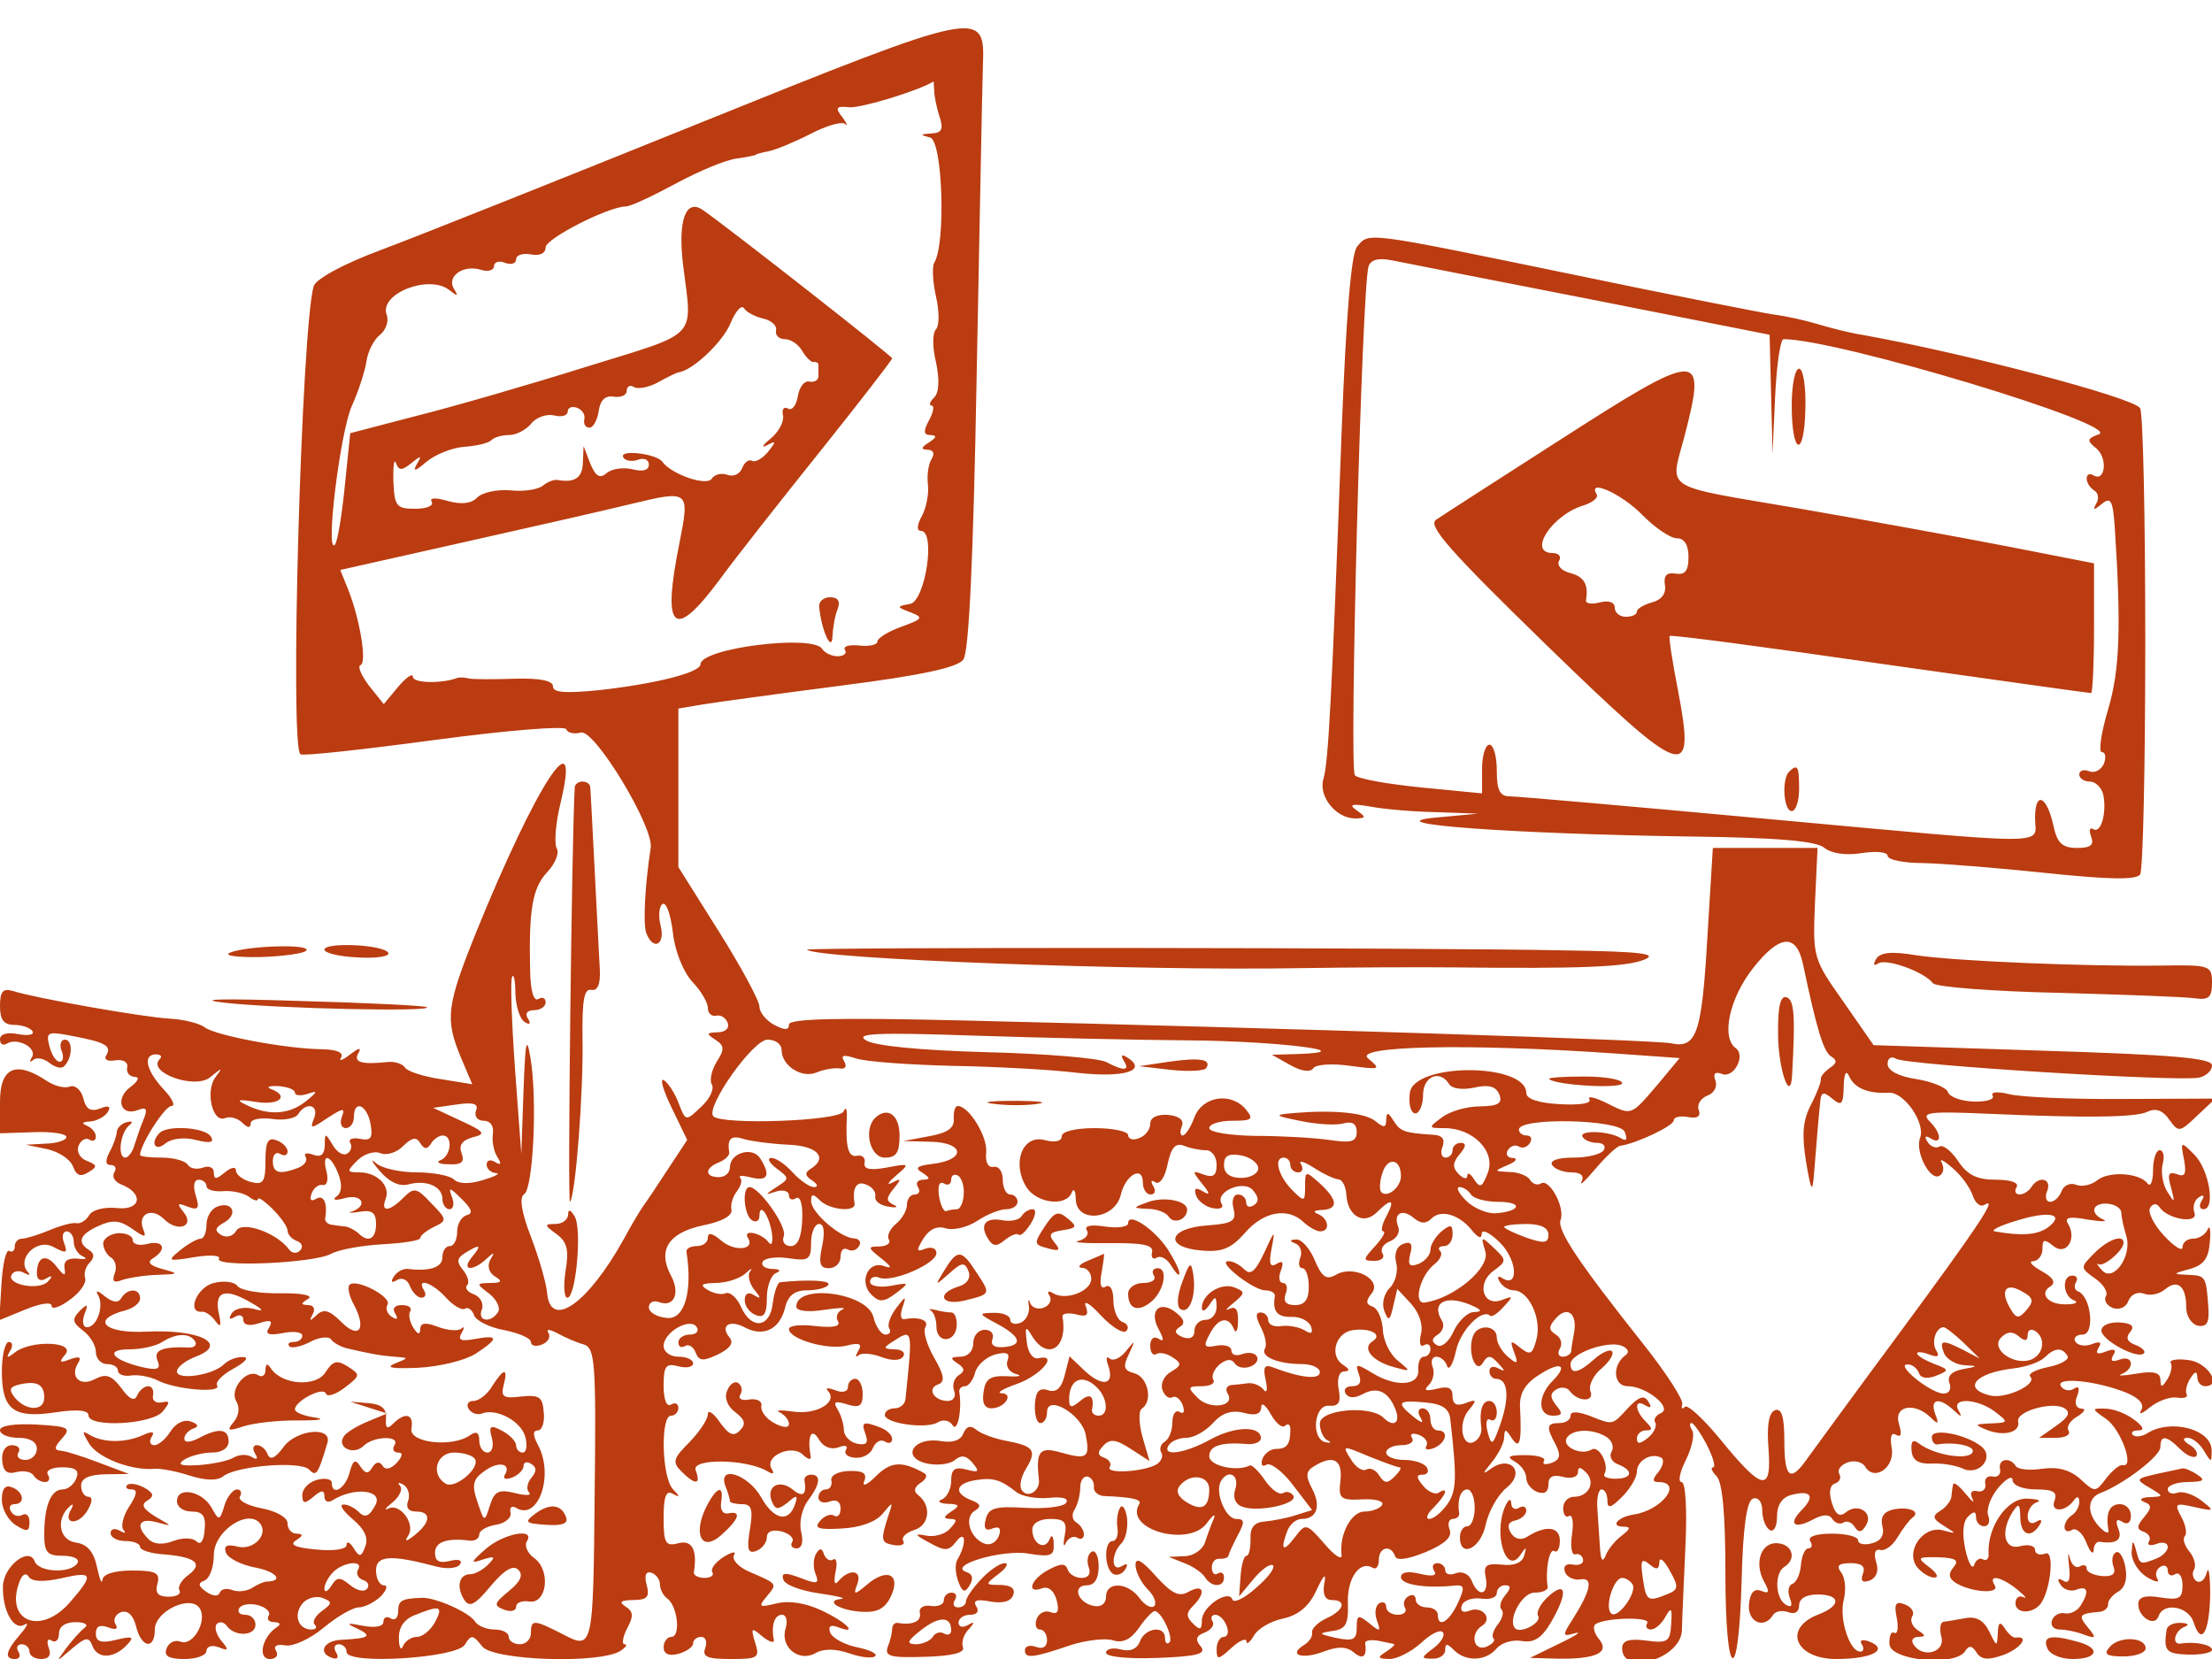 <svg version="1" xmlns="http://www.w3.org/2000/svg" viewBox="0 0 300 225"><path d="M94.5 16.85c-18.7 7.55-37.9 15.2-42.7 17-5.25 1.95-8.9 3.95-9.25 4.95-1.65 5.35-3.3 62.65-1.8 63.5.4.25 8.6-.65 18.25-1.95 9.75-1.3 17.65-1.95 17.8-1.45.15.5 1.05.7 2 .45 1.85-.45 9.9 12.8 9.45 15.65-.8 5.15-1.05 10.35-.6 11.55.95 2.45 2.6 1.6 1.95-1-.35-1.35-.2-2.65.25-2.95.5-.3 1.1 1.4 1.4 3.8.25 2.55 1.4 5.35 2.6 6.7 1.2 1.25 2.15 2.85 2.15 3.6 0 .7.5 1.2 1.15 1.05.6-.15 1.3.3 1.55 1s-.35 1.25-1.35 1.25c-1.55.05-1.6.2-.35 1s1.3 1.3.2 3c-.7 1.15-1 2.55-.65 3.1.35.6-.3 1.95-1.45 3-2.1 2-2.1 2-3.05-.45-.5-1.35-1.4-2.75-2-3.15-.6-.35-.15 1.3 1.05 3.75l2.1 4.35-2.6 3.95c-1.4 2.15-2.9 4.4-3.35 5-.4.55-1.6 2.55-2.65 4.5-4.85 8.75-9.95 12.35-10.4 7.3-.1-1.25-1.05-4.6-2.15-7.5-1.35-3.45-1.65-5.5-.95-5.9 1.2-.75 1.8-12.8.85-18.45-.55-3.2-.7-2.3-.95 4.5l-.3 8.5-.85-11.5c-.45-6.35-.65-11.95-.4-12.5.2-.55.45.45.45 2.2.05 1.75.6 3.5 1.25 3.9.7.45.9.25.45-.45s-.1-1.15.85-1.15c.85 0 1.55-.5 1.55-1.05 0-.6-.45-.8-1-.45-.6.35-1.05-1.1-1.1-3.7-.2-8.4.3-11.35 2.3-13.5 1.1-1.15 1.7-2.65 1.3-3.25-.35-.65-.15-3.35.5-6.05 2.95-12.2-3.25-2.7-11.45 17.5-4 9.95-4.2 11.7-2.05 16.9l1.55 3.65-4.3-.7c-2.35-.35-4.55-1.05-4.85-1.6-.35-.5-1.45-.85-2.5-.7-3.45.35-4.55 0-3.75-1.3.4-.75-.05-.6-1.15.25-1.05.8-1.6 1-1.25.45.4-.7-.55-1.1-2.55-1.15-4.9-.05-14.4-1.85-15.9-2.95-.7-.55-2.85-1.1-4.8-1.2-3.6-.2-18.1-2.75-21.25-3.75-1.35-.4-1.75.05-1.75 2.05 0 1.85.5 2.55 1.95 2.55 1.05 0 2.15.4 2.45.85.3.5-.55.65-1.95.4-1.45-.3-2.45 0-2.45.7 0 .65.4.9.9.6 1.45-.9 4.15.55 3.45 1.8-.4.65-.3.8.15.4.45-.4 1.45-.2 2.2.4.75.6 1.65.85 2 .45 1.15-1.1 1.2-3.6.1-3.6-.55 0-.75.7-.45 1.5.35.85.2 1.5-.25 1.5-.5 0-1.1-.95-1.4-2.1-.5-1.95-.25-2.05 3.1-1.4 4.5.85 5.4 1.35 4.6 2.65-.35.55.2.85 1.25.65 1.05-.15 1.75.25 1.6.95-.15.7.3 1.25 1 1.3.75 0 .5.6-.6 1.4-2.1 1.6-1.25 4 1.05 3.1 1.15-.45 1.35-.15.8 1.2-.4.95-.95 2.55-1.25 3.5-.25.95-.85 1.75-1.25 1.75-1.1 0-.7-3.35.5-4.35.6-.5.5-.65-.35-.45-.7.2-1.3.8-1.3 1.3-.05.55-.45 1.8-1 2.75-.6 1.15-.55 1.75.15 1.75.65 0 .85.45.5 1s.05 1.25.85 1.6c3.15 1.2 2.85 3.55-.4 3.25-1.7-.2-3.4.2-3.85.95-.4.7-1.2 1.2-1.7 1.1-.5-.15-2.15.3-3.7.95-1.55.65-3.25 1.15-3.75 1.15-.55 0-.95.5-.95 1.05 0 .6-.35.85-.75.6s-.9 1.75-1.05 4.5l-.3 4.9 3.55-1.45c2.05-.85 3.55-1.05 3.55-.5s1.1.2 2.45-.8c1.4-1 2.3-2.3 2.1-2.95-.2-.6.05-1.55.6-2.1.7-.7.65-1.25-.05-1.7-1.7-1.05-1.3-2.15 1.3-3.3 1.85-.85 2.85-.75 4.45.35 1.85 1.3 2.05 1.3 1.55.05-.75-2 1.15-2.95 2.8-1.35 1.85 1.9 4.3 1.05 2.7-.9-.95-1.2-.85-1.3.55-.75 1.45.55 1.65.25 1.1-1.5-.4-1.3-.25-2.15.4-2.15.55 0 1.05.4 1.05.85 0 .5 1 .8 2.25.7 1.25-.1 2.8.25 3.5.75.7.55 1.25.65 1.25.3 0-.3.9.3 2 1.4 1.1 1.1 2 2.4 2 2.9s.55 1.15 1.25 1.4.9.8.45 1.3c-.45.45-1.1.4-1.5-.15-1.65-2.25-6.3-3.9-7.15-2.55-.45.8-1.35 1-2.05.6-.95-.6-.85-1 .4-1.7 1.95-1.1 1.15-2.95-.95-2.15-.8.3-1.45 1.4-1.45 2.45 0 1.05-.35 1.9-.8 1.9-.45 0-1.7.7-2.75 1.55-1.85 1.5-1.7 1.55 1.9.95 2.1-.35 3.6-.25 3.35.2-.75 1.2 12.8.65 15.2-.65 1.1-.6 4.25-1.15 7.05-1.3 2.75-.15 5.05-.5 5.05-.85s.85-1 1.85-1.5c1.8-.85 1.8-1-.35-3.2-2-2.15-2.35-2.2-3.8-.75-1.9 1.9-3.1 2-2.4.15.7-1.75-1.15-3.6-3.55-3.6-1.75 0-1.75-.15-.3-1.6.9-.9 2.3-1.35 3.15-1 .85.35 2.25-.1 3.1-1 1.2-1.15 1.8-1.25 2.3-.35.55.85.95.85 1.45.05.35-.6 1.1-1.1 1.6-1.1 1.4 0 1.15 2.75-.3 3.35-.7.25-.2.55 1.1.55 1.75.1 2.2-.3 1.75-1.5-.4-1.05.05-1.75 1.5-2.15 1.85-.45 1.65-.75-1.6-2.25l-3.75-1.75 3.15-.45c2.35-.35 3.05-.1 2.65.85-.25.75.2 1.35 1.05 1.35.9 0 1.4.7 1.25 1.75-.15.95.1 2.4.6 3.15.6.95.5 1.2-.3.7-.65-.4-1.15-.25-1.15.35 0 .55.55 1.1 1.25 1.15.7.05-.1.45-1.75.95-1.8.55-3.3.55-3.95-.1-.5-.5-2.8-.95-5.05-.95s-4.75-.55-5.5-1.25c-.8-.7-.6-.2.5 1.05 1.2 1.45 2.65 2.15 3.8 1.85 2.5-.7 4.7.25 4.7 1.95 0 .75.45 1.4.95 1.4.55 0 .7-.75.35-1.65-.55-1.4-.3-1.35 1.3.25 1.4 1.35 1.6 2 .7 2.2-.7.2-1.3 1.2-1.3 2.25 0 1.1-.45 1.95-1 1.95s-1 .65-1 1.5c0 1.4-1.7 1.95-4.65 1.6-.65-.1-1.55.4-1.95 1.05-.45.7-.3.9.45.45.65-.4 1.45-.05 1.75.85.35.85 1.05 1.55 1.55 1.55.55 0 .7-.45.35-1-1.1-1.8 1.15-1.05 3 1 .95 1.05 2.1 1.75 2.55 1.5.4-.3 1 .15 1.25.9.3.75 2.15 1.65 4.1 2 2 .4 3.6 1.1 3.6 1.6s.65.7 1.5.35c.8-.3 1.2-1 .9-1.55-.4-.6.1-.55 1.25.05 1 .55 2.6 1.25 3.55 1.5 1.5.5 1.65 2.5 1.45 20.05-.2 21.5-.2 21.4-4.5 19.15-3.75-1.9-4.15-1.95-4.15-.05 0 .8-.65 1.5-1.5 1.5-.8 0-1.5-.45-1.5-1s-.85-1-1.95-1c-1.05 0-2.25-.5-2.6-1.05-.75-1.25-5.35-3.3-7.2-3.25-2.8.1-3.25.35-3.25 1.85 0 .85-.45 1.3-1 .95-.55-.35-1-.15-1 .45 0 .65-1.1.85-2.75.55-2.3-.45-2.4-.35-.75.4 2.05 1 1.6 1.3-2.25 1.5-2.35.1-3.2 1.8-1.2 2.45.7.25.95-.05.55-.7-.4-.65-.25-1.15.35-1.15.55 0 1.05.45 1.05 1.05 0 1.75 14.95.85 16.05-1 .85-1.4 1.1-1.35 2.35.25 1.5 1.9 15.9 2.4 18.75.6.75-.5 1-.9.55-.9-.4 0-.25-.95.35-2.15.9-1.65.85-2.3-.2-2.95-.95-.65-.7-.85 1-.9 1.9 0 2.3-.4 1.85-2.05-.35-1.3-.1-1.9.65-1.65.6.2 1.15.9 1.15 1.55 0 .7.45 1.55 1 1.95 1.4 1 1.85 5.2.55 5.2-.55 0-1.05.65-1.05 1.4 0 .9.7 1.25 2 .9 1.1-.3 2-.95 2-1.4 0-.5.5-.9 1.1-.9.6 0 .85.65.55 1.5-.45 1.2.25 1.5 3.45 1.5 3.7 0 4-.15 3.3-2.25-.6-2-.5-2.1 1-.8.95.75 1.65.95 1.55.45-.4-1.95.1-3.4 1.1-3.4.6 0 .8.85.5 1.85-.8 2.5 1.8 4.65 4.05 3.35 1.15-.65 2.75-.6 4.65.05 1.55.55 3.15.7 3.45.35.35-.3-.75-.85-2.5-1.2-1.7-.35-3.3-1.25-3.6-1.95-.3-.85 0-1.15.95-.8 2.95 1.15 1.35-.6-2.05-2.2-2.2-1.05-4.45-1.4-6.15-1-2.4.6-2.55.5-1.4-.9 1.5-1.8 1.55-1.7-2.25-3.35-1.55-.65-2.5-1.7-2.15-2.3.35-.55-.25-.45-1.4.25-1.1.7-1.8 1.6-1.55 2.05.3.45-.2.8-1.05.8-.85 0-1.5-.35-1.45-.75.5-3.05-.25-4.45-2.1-3.95-1.75.45-2 0-2-3.45 0-2.9.35-3.8 1.25-3.25 1 .55 1 .4 0-.65-1.5-1.6-1.7-9.95-.25-9.95.55 0 1-.5 1-1.05 0-.6-.45-.8-1-.45-.6.35-1-.7-1-2.55 0-2.7.3-3.1 2-2.65 1.1.3 2 .1 2-.4s-.9-.9-2-.9-2-.65-2-1.45c0-1.9 3.65-3.95 4.5-2.55.35.55-.1 1-.95 1s-1.55.5-1.55 1.05c0 .6.4.8.9.5.5-.3 1.15.1 1.45.9.45 1.15 1 1.2 3 .25 1.65-.8 2.2-1.55 1.6-2.3-1.35-1.6 0-2.5 2.1-1.35 2.5 1.3 4.65.25 5.4-2.6.4-1.75 1.3-2.45 3-2.45 1.35 0 2.65-.35 2.9-.75.35-.6-2.7-.75-6.55-.35-.35.05-.8 1.35-1 2.85-.35 3.35-2.9 3.65-4.3.5-.55-1.25-1.5-2.1-2.1-1.85-.6.25-1.7 0-2.5-.5-1.05-.65-.75-.85 1.15-.9 1.4 0 3.2-.55 4-1.25.75-.7 1.1-.85.7-.35-.4.5-.15 1.6.5 2.45 1 1.2 1 1.4 0 .8-.75-.5-1.25-.2-1.25.7 0 .8.7 1.7 1.5 2 1.1.45 1.5-.15 1.5-2.3 0-1.6.55-3.1 1.25-3.4.75-.3.5-.55-.55-.55-1-.05-1.55-.5-1.25-1 .3-.5 1.9-.7 3.55-.45 2.65.4 3 .2 3-2.1 0-1.4.5-2.55 1.1-2.55.65 0 .8 1.1.4 3-.5 2.35-.3 3 .9 3 .9 0 1.6-.7 1.6-1.55 0-.85.4-1.3.95-1 .5.3 1.2.15 1.55-.45.35-.55.05-1-.7-1.05-1.8-.05-5.8-3.5-5.8-5.05 0-1 .25-1.05 1.2-.1 1.3 1.3 4.85 1.65 4.7.45-.35-2.1.25-3.15 1.55-2.6.85.3 1.4 1.05 1.25 1.65-.1.6.7 1.2 1.8 1.35 1.1.2 1.4.05.7-.25-1.05-.5-1.05-.9 0-2.2 1.1-1.35 1.05-1.45-.2-.8-.8.4-.6 0 .5-.95 1.95-1.65 1.9-1.7-1.25-1.1-2.25.4-3.15.25-3-.65.15-.65-.3-1.1-1-.95-1.2.25-1.6-1.1-1.4-5.25.05-1.1-.15-1.45-.45-.75-.6 1.3-16.45 1.85-17.65.65-1.15-1.15 5.35-10.4 7.35-10.4 1.05 0 1.9.6 1.9 1.4 0 2.15 2.75 3.9 4.75 3.05.95-.4 2.35-.65 3.1-.55.8.15 1.05-.25.65-.95-.55-.85-.1-.95 1.6-.4 1.35.45 7.15.85 12.9 1 5.8.1 13.5.5 17.1.95 6.4.7 9.65-.3 6.75-2.1-.7-.45-.9-.3-.45.45.9 1.4.05 1.45-2.35.2-1-.55-8.3-1.15-16.25-1.35-9-.25-15.15-.85-16.35-1.6-1.55-.95 1.35-1.1 14.55-.65 9.1.3 22.25.6 29.3.65 12.1.1 23.6 1.55 14.7 1.85l-3.5.1 2.5 1.4c1.5.85 2.7 1 3.1.45.3-.55 2.55-.7 5-.35 4.1.55 4.25.5 2.45-1-2.15-1.7 13.45-2.05 33.1-.7l9.15.65-3.25 3.9c-3.3 3.85-3.3 3.9-6.45 2.3-1.7-.85-2.85-1.15-2.55-.6.35.55-1.3.8-4 .65-2.85-.15-4.55-.7-4.55-1.5 0-4.15-15.35-4.15-15.8 0-.2 1.5.15 2.75.75 2.75.55 0 1.05-1.15 1.05-2.5 0-2.55 2.3-3.5 3.55-1.45.35.6 1.85.8 3.4.45 2-.45 2.95-.15 3.4.95.45 1.2-.15 1.55-2.65 1.6-1.75 0-4.05.65-5.15 1.5-1.9 1.4-1.85 1.45.35 1.45 3.9 0 6.95 3.15 5.9 6-.75 2-1.05 2.2-1.85 1-.5-.85-.95-1.05-.95-.55s-.5.45-1.15-.2c-.9-.9-.85-1.55.1-2.7.9-1.05.95-1.55.15-1.55-.6 0-1.1.45-1.1 1s-.45 1-.95 1c-.55 0-.75-.7-.4-1.5.35-1-.05-1.55-1.3-1.6-3.9-.25-4.45-.45-5.35-1.9-.75-1.2-.95-1.2-1-.15 0 1.1-.3 1.15-1.4.25-1.4-1.2-5.7-1.6-11.1-1.15-2.8.25-2.75.35 1 1.1 2.2.45 4.8.6 5.75.3 1.15-.3 1.75.05 1.75 1.15 0 1.35-.7 1.55-3.75 1.1-2.05-.3-6.55-.55-10-.55-3.45-.05-6.25-.5-6.25-1.05s1.4-1 3.1-1c2.7 0 2.95-.2 1.9-1.5-2-2.45-5.9-1.85-7 1-.5 1.4-1.25 2.5-1.6 2.5-.35 0-.4-.6-.1-1.3.3-.8-.4-1.35-1.9-1.5-1.45-.1-2.4.35-2.4 1.2 0 .75-.65 1.65-1.5 1.95-.8.35-1.5.15-1.5-.4 0-.5-2-.95-4.5-.95-2.65 0-4.5.45-4.5 1.1 0 .7-.95.9-2.4.5-2.95-.7-4.4 3.15-2.4 6.4 1.4 2.2 5.35 2.7 6.15.75.25-.7.55-.25.55.95.15 3.25 5.3 2.7 6.1-.65.65-2.75 3-4.05 3-1.65 0 .9.5 1.6 1.05 1.6.6 0 .75-.5.35-1.15-.4-.65-.25-.9.3-.5.6.35 1.3-.7 1.65-2.45.5-2.3 1.05-2.95 2.25-2.5.85.35 2.2.6 3 .6.75 0 1.4.9 1.4 1.95 0 1.5-.45 1.8-1.75 1.35-1.6-.6-1.6-.5-.25 1.2 1.15 1.4 1.15 1.7.1 1.05-.95-.55-1.2-.4-.9.55.25.75 1.25 1.55 2.25 1.75 1 .2 1.55-.05 1.25-.55-1.05-1.65 3-3.4 4.25-1.85.8.95.8 1.55.1 2-.6.4-1.05.2-1.05-.4 0-.55-.5-1.05-1.1-1.05-.65 0-.9.9-.6 1.95.4 1.65-.1 2-3.65 2.25-5.3.4-5.8 3-.65 3.4 2.75.25 4-.3 5.85-2.4 2.5-2.9 5.8-3.5 7.95-1.45.75.7 1.75 1.25 2.25 1.25 1.4 0 1.15-1.75-.3-2.35-.75-.3-.55-.5.5-.55 2.3-.1 2.2-1.35-.25-3.6-1.95-1.75-2-1.75-2 .4 0 2.1-.1 2.15-1.7.55-1.95-1.95-2.6-4.45-1.2-4.45.5 0 .9.45.9 1s.5 1 1.05 1c.6 0 .75-.5.4-1.1-.4-.6.35-.4 1.7.45 1.3.85 2.8 1.55 3.35 1.6.55 0 1.05 1 1.1 2.15.2 2.85 2.35 4.1 4.15 2.3 2-2 2.5-1.75 1.25.6-.6 1.1-.75 2-.4 2 .4 0-.1.9-1.1 2-1.7 1.85-1.7 2-.1 2 .95 0 1.45-.45 1.1-1-.35-.55.1-1.3 1-1.65.9-.35 1.4-1.2 1.15-1.9-.75-1.85.45-2.6 2.05-1.3 1 .85 1.7.85 2.45.1 1.3-1.3 3.85-.5 5.55 1.7.8.95 1.25 1.1 1.25.35.05-.65 1.15-.1 2.5 1.25 2.35 2.35 2.55 6.2.3 4.8-.6-.4-.75-.2-.35.5.4.65 1.25 1.15 1.9 1.15 2 0 3.8 3.8 3.1 6.55-.55 2.15-.85 2.3-2.2 1.25-1.35-1.1-1.45-1.05-.85.6.6 1.6.45 1.7-.85.6-.8-.7-1.5-1.85-1.5-2.6 0-1.75-2.7-1.85-3.25-.15-.75 2.15.4 5.15 1.35 3.6.65-1.1 1.05-1.1 2.1.05.95 1.05 1 1.2.05.7-.7-.4-1.25-.25-1.25.35 0 .55.4 1.05.9 1.05 1.6 0 1.85 2.4.65 5.95-1.1 3.15-1.25 3.25-1.8 1.25-.3-1.2-.15-1.95.35-1.65.5.3.9-.15.9-1s-.45-1.55-1-1.55c-1 0-1.4 1.35-1.1 3.65.1.65-.3 1.5-.9 1.85-1.65 1-2.35-2.35-.85-4.2 1.2-1.45 1.15-1.6-.4-1-1.2.45-1.75.15-1.75-.95 0-1.15-.6-1.4-2.15-1-1.5.35-1.85.25-1.05-.55.55-.55.8-1.65.5-2.4-.3-.8-.05-1.4.5-1.4s1.25.55 1.45 1.25c.25.7.8-.2 1.2-2 .6-2.85 3.55-5.85 4.65-4.8.25.2 1.05-.35 1.85-1.25 1.3-1.4 1.3-1.5-.25-.9-2.6 1-3.5-2.25-1.15-3.95 1.8-1.3 1.8-1.45.05-3.1-1.75-1.65-1.8-1.65-1.15.5.65 2.2-4.2 6.3-8.2 6.9-1.65.25-.7-3.65 1.35-5.25.75-.6 1.1-1.4.7-1.75-.35-.35-.1-.65.55-.65s1.15-.75 1.15-1.6c0-1.35-.25-1.4-1.5-.4-.8.7-1.5 1.8-1.5 2.5s-.75 1.55-1.6 1.9c-1.25.5-1.5.15-1.15-1.3.4-1.4.1-1.8-.95-1.4-.9.35-1.25 1.35-.95 2.55.3 1.1-.1 2.65-.85 3.4-.8.8-1.15 2.15-.75 3.15.55 1.45.75 1.35 1.2-.65l.55-2.35 1.9 2.05c1.1 1.25 1.65 2.9 1.3 4.1-.25 1.15-.1 1.8.4 1.5.5-.3.9-.1.9.5 0 .55-.4 1.05-.9 1.05s-.8.8-.75 1.75c.2 2.2-3 2.45-6.25.45-2.15-1.3-2.35-1.3-1.8.2.4 1.05.1 1.6-.9 1.6-.85 0-1.25.45-.9 1 .4.65 1.25.65 2.35.05 2-1.05 3.5-.3 4.45 2.2.65 1.8-.35 2.35-1.7 1-1.75-1.7-8.6-1.1-8.6.8 0 .95.45 2 1.05 2.3.55.25.45.4-.25.25-2.05-.4-1.6-5.15.45-4.95 1.3.1 1.65-.45 1.3-2.25-.25-1.4.05-2.4.75-2.4.8-.05.75-.3-.15-.9-1.9-1.2-1.05-4.35 1.3-4.7 2.4-.35 4.15.6 2.7 1.5-1.5.95-.05 2.7 2.85 3.5 2.4.65 2.4.65.6-.85-1.1-.85-2-2.75-2.05-4.2-.1-1.5-.7-2.9-1.4-3.15-.9-.3-.95-.75-.15-1.75 1.55-1.85-2.3-3.95-4.75-2.6-1.35.8-1.95.4-2.95-1.95-.65-1.6-1.8-2.85-2.5-2.8-.95.05-.95.2-.1.55.65.25.95 1.15.65 1.9-.3.8-.2 1.45.3 1.45.45 0 .85 1.1.85 2.5 0 1.75-.55 2.5-1.85 2.5-1.25 0-1.65-.5-1.3-1.5.35-.85.15-1.5-.35-1.5s-.65-.75-.3-1.65c.45-1.15.25-1.45-.55-.95-.9.55-1.1 0-.7-2.05.5-2.65.45-2.6-1 .55-1.2 2.55-1.85 3.1-2.7 2.25-.65-.65-1.6-1.15-2.2-1.1-1.55.05 3.45 3.95 5.05 3.95.75 0 1.35.35 1.3.75-.35 2.1.3 2.9 2.25 2.85 1.2-.05 2.35.55 2.65 1.3.3.95.05 1.1-.9.5-.8-.45-2.2-.7-3.15-.55-.95.15-1.75-.2-1.75-.8 0-.55-.45-1.05-1.05-1.05-.7 0-.65.65.05 2 .6 1.15.85 2.45.55 2.9-.65 1.1 1.8 2.1 5.05 2.1 1.3 0 2.4.5 2.4 1.1 0 1.05-2.55.8-6.35-.65-1.15-.45-1.4-.05-1 1.7.3 1.35.15 1.9-.3 1.3-.45-.55-1.4-.95-2.1-.85-.7.1-1.75.2-2.3.25-.6.1-.8.6-.45 1.15 1.1 1.75-2.4 2.25-4.05.6-1.45-1.45-1.4-1.6.55-1.6 1.15 0 1.85-.4 1.55-.9-.3-.45.1-1.4.85-2.05.95-.75 1.65-.8 2.05-.15.35.55 1.25.75 2.1.45.8-.3 1.2-.95.9-1.4-.3-.5-1.15-.6-2-.3-.8.3-1.45.1-1.45-.5 0-.55-.9-.85-2-.65-1.7.35-1.85.1-.95-1.55 1.15-2.25 2.55-2.5 3.3-.7.25.7.55.2.55-1.05.05-1.55-.3-2.1-1.15-1.7-.7.35-.45 0 .55-.8 1.6-1.35 1.6-1.5.1-2.1-1.8-.7-4.4.95-4.4 2.75 0 .65.45.45 1-.35.85-1.3.95-1.25 1 .25 0 .95-.65 1.75-1.5 1.75-.8 0-1.5.65-1.5 1.45 0 .95-.6 1.25-1.6.9-1.05-.45-1.2-.85-.45-1.35.8-.45.7-1.05-.35-1.9-2.2-1.85-3.85-.45-2.5 2.1.8 1.5.8 1.85 0 1.35-.65-.4-1.1.05-1.1.95 0 .9.35 1.4.8 1.15.45-.3 1.45-.1 2.25.45 1.25.8 1.2 1.1-.25 1.95-.95.55-1.45 1.65-1.15 2.45.3.85.9 1.25 1.35 1 .45-.25 1.05.2 1.4 1.05.3.9.15 1.3-.4.95-.55-.35-1 .3-1 1.4 0 1.1-.45 2.25-1 2.6-.6.35-.8 1.05-.5 1.5.3.45 0 1.2-.65 1.6-1.65 1-6.95 1.35-6.35.35.3-.4-.05-1-.75-1.25-.95-.35-.95-.75-.1-1.65.9-.95 1.7-.85 3.7.45l2.55 1.65-.95-3.25c-.5-1.8-.55-3.55-.1-3.85 1.55-1 .85-4.3-1-4.8-1.45-.4-1.6-.85-.75-2.6.9-1.95.9-2-.4-.4-.75.95-1.75 1.4-2.2 1-.45-.4-.55 0-.2.95.9 2.6-.7 3-3.15.75l-2.1-2-.65 2.55c-.45 1.8-1.15 2.4-2.25 2.05-1.2-.4-1.7.15-1.8 1.95-.05 1.4.25 2.5.75 2.5s.9-.65.9-1.5c0-2.45 4.75.35 5.25 3.1.6 3.1.2 3.4-3.35 2.4-2.9-.85-3.45-.2-3 3.65.2 1.6-1.6 2.65-2.35 1.4-.35-.55-.05-1.85.65-2.95 1.45-2.4 1-3-2.8-3.7-1.55-.3-3.35-.95-4-1.5-.8-.65-1.35-.45-1.75.5-.35.95-1.45 1.3-3 1.05-3.6-.65-5.55 2.1-2.1 3 1.45.35 3.2.15 3.9-.4.95-.8 1.6-.65 2.45.35 1 1.2.85 1.35-.85.9-1.55-.4-2.05-.05-2.05 1.5 0 1.1-.55 2.25-1.25 2.55-.7.25-.35.55.75.6 1.65.05 1.75.25.5 1.05-1.05.7-1.1.95-.2 1 1.05 0 1.05.25 0 1.35-.65.75-2.15 1.15-3.25.9-1.6-.3-1.5-.1.45.95 2.15 1.2 2.65 1.2 3.7-.15 1.3-1.7 1.4.35.15 2.45-.35.55-.3 1.85.1 2.95.55 1.5.9 1.65 1.55.55.55-.9.4-1.55-.45-1.8-2.6-.9 4.9-3.1 8.4-2.5 3.05.5 3.55.3 3.45-1.3 0-1.1-.3-1.35-.55-.65-.65 1.6-2.35.6-2.35-1.3 0-.85 1-1.45 2.4-1.45 1.95 0 2.35.4 2 2.25-.25 1.25-.15 1.7.15 1 .35-.7 1.05-1 1.55-.7.5.3.9.1.9-.45s-.45-1.25-1-1.6c-.6-.35-.7-1.15-.25-1.8.4-.65.75-2 .75-2.95 0-.95.45-1.6 1-1.5.55.15.95.8.85 1.45-.05.65.65 1.2 1.5 1.2 3.7.15 5.05.45 4.65 1.1-2.1 3.4 6.7 5.9 9.15 2.6.85-1.15 1.3-1.45.95-.6-.35.8-.9 2.3-1.2 3.25-.35.95-1.6 1.8-2.75 1.8l-2.15.1 2.15.85c1.2.45 2.45 1.35 2.8 1.95.85 1.35 2.55 1.35 2.55 0 0-.6-.35-.85-.85-.55-.45.3-.8-.1-.8-.8 0-.75.45-1.25 1.05-1.2.6.05 1.15-.15 1.2-.4.05-.3.6-1.5 1.25-2.75 1-1.85.95-2.25-.2-2.25-1.45 0-2.95-3.7-2.05-5.15 1-1.65 2.5-.8 1.95 1.05-.4 1.15-.05 2.1.95 2.45 2.1.8 7.6-.4 6.9-1.5-.3-.5-.95-.65-1.4-.35-.5.3-1.6-.5-2.45-1.75-.85-1.25-1.8-2.15-2.05-2-1.75.9-5.5.05-5.5-1.25 0-1.45 1.65-1.95 5.25-1.65.95.05 1.75-.3 1.75-.8 0-1.7-3.5-1.65-6.8.15-3.55 1.95-6.7 2.4-5.7.8.35-.55 1.4-1 2.4-1s2.6-.9 3.6-2c1.2-1.35 2.5-1.8 4.15-1.4 1.6.45 2.35.2 2.4-.75 0-.75.6-.3 1.3.95.7 1.25 1.55 1.95 1.95 1.55.4-.35.7-.15.7.5 0 2-.45 2.65-1.9 2.65-.8 0-1.65.65-1.9 1.4-.25.75 0 1.1.55.75.55-.35 2.2.9 3.6 2.75l2.6 3.4-2.25.7c-1.2.4-3.1.75-4.2.85-1.4.1-2 .85-1.9 2.4 0 1.25-.2 2.25-.55 2.25-.35 0-.7 1.25-.8 2.75l-.2 2.75 2-2.4c1.1-1.3 2.25-2.1 2.6-1.8.3.35-.7 1.7-2.3 3.05-1.55 1.4-3 2.1-3.2 1.6-.5-1.5-4.15.95-4.15 2.8 0 1.3-.25 1.4-1.2.45s-.95-1.45 0-2.4c1.8-1.8 1.45-3.05-.55-1.95-1.35.8-2.3.3-4.5-2.1-1.9-2.15-2.75-2.6-2.75-1.5 0 .9.75 2.35 1.6 3.25.9.85 1.3 1.9.95 2.3-.4.4-1.3-.1-2-1.05-1.6-2.2-4.55-2.3-4.55-.2 0 .95-.7 1.45-1.65 1.25-2.2-.4-3-2.8-.95-2.8 1.05 0 1.6-.9 1.6-2.55 0-1.4-.45-2.3-.95-2-.55.35-.7 1.25-.4 2.1.35.9-.05 1.45-.95 1.45-.85 0-1.7-.5-1.9-1.15-.3-.85-.95-.85-2.6.05-2.4 1.25-3.1 3.35-.85 2.5.85-.3 1.6.35 1.95 1.6.4 1.55.15 2-.8 1.65-.75-.3-1.6.1-1.9.9-.3.8-.1 1.45.45 1.45.5 0 .95.65.95 1.45 0 .9-.6 1.25-1.5.9-.8-.3-1.5-.1-1.5.45 0 1.2 1.1 1.05 6.25-.7 2.05-.65 4.6-.95 5.65-.65 1.35.45 2.45-.1 3.55-1.65.85-1.25 1.85-2.3 2.15-2.3.9 0 2.6 3.6 2 4.25-.35.3-.6.05-.6-.6 0-1.75-2.7-1.4-3.4.45-.4 1.05-1.35 1.45-2.6 1.1-1.1-.3-2-.05-2 .45 0 .55 2.9.85 6.95.7 5.45-.2 6.7-.55 5.9-1.55-.8-.95-.65-1.45.55-1.9.85-.35 1.35-1 1.05-1.5-.3-.5-.15-.9.4-.9.5 0 1.2.65 1.5 1.5.35.8.15 1.5-.4 1.5-.5 0-.95.75-.95 1.65 0 1.5.2 1.5 2-.15 1.1-1 2-1.4 2.05-.9 0 .5.45.15 1-.75.5-.95 2.3-2 4-2.35 2.05-.45 3.5-1.65 4.5-3.85 1-2.15 1.35-2.4 1.05-.9-.25 1.45.1 2.25 1 2.25 2.1 0 1.7 1.4-.75 2.5-1.15.55-2 1.4-1.9 1.9.1.5-.35 1.25-1.1 1.7-2.2 1.35-.3 2 2.65.9 1.95-.75 3.15-.7 4.1.1 1.25 1.05 1.8.6 1.55-1.25-.05-.35.7-.5 1.65-.35.95.2 1.95.4 2.2.45.3.05-.15.5-1 1.05-1.25.8-1.2.95.45 1 1.05 0 2.95-1 4.25-2.15 1.25-1.2 2.6-1.9 2.95-1.5.4.35-.15 1.35-1.2 2.15-1.75 1.3-1.8 1.45-.2 1.45.95.05 1.75-.5 1.75-1.15 0-.95.25-.95 1.2 0 1.6 1.6 4.3 1.5 5.75-.2.65-.8 2.15-1.25 3.4-1.05 1.65.3 2.7-.35 3.95-2.45 2.35-4 2.2-5.85-.3-3.6-1.05.95-1.7 2.15-1.4 2.65.55.9-2.35 2.45-3.1 1.7-1.1-1.1.9-4.85 2.6-4.85 1.05 0 1.85-.35 1.8-.75-.35-2.2.2-5.3.9-4.9.4.3.75-.35.75-1.4 0-1.9-1.85-2.15-4.4-.55-.85.55-1.7.35-2.25-.5-.55-.95-.35-1.5.65-1.7.8-.2 1.45-.8 1.45-1.35 0-.5-.45-.7-1-.35s-1.05.05-1.05-.7c-.05-.7-.45-.4-.9.7-1.5 3.75.25 9.1 2.1 6.45.85-1.25.95-1.25.55.05-.25.95-1.4 1.4-3 1.2-2.15-.2-2.55.1-2.2 1.75.45 2.4-1 2.75-1.9.45-.35-.9-1.25-1.35-2.1-1.05-.85.35-1.5.15-1.5-.4 0-.5-.5-.95-1.05-.95-.6 0-.8.45-.45 1.05.45.65-.25.8-1.9.4s-2.6-.25-2.6.45c0 1 3.25 1.55 7.2 1.15 1.45-.15 1.5.2.5 2.4-1.2 2.55-2.7 3.4-2.7 1.55 0-.55-.65-1-1.5-1-.8 0-1.5-.5-1.5-1.05 0-.6-.45-.8-1-.45-.6.35-.75 1.05-.45 1.55.3.55-.15.95-1 .95s-1.55-.5-1.55-1.05c0-.6-.45-.8-.95-.5-.55.35-.65 1.4-.3 2.35.55 1.5.4 1.55-1.05.35-1.5-1.2-1.7-1.15-1.7.6 0 1.65-.5 1.85-2.75 1.4-2.45-.55-2.55-.65-.55-.95 1.85-.25 2.2-.95 2.1-3.85-.1-3.35 1.65-5.8 3.4-4.7.45.25.8-.25.8-1.1 0-1.75 1.65-2.1 2.2-.5.2.65 1.7.45 4.15-.55 2.6-1.1 3.65-2.05 3.25-3.05-.3-.8-.1-1.45.45-1.45.5 0 .9-.35.85-.75-.3-1.85.2-3.25 1.1-3.25.55 0 1 1.1 1 2.5 0 1.35-.45 2.5-1 2.5s-1 .65-1 1.5c0 2.9 2.85 1.5 3.5-1.75.4-1.8 1.65-4.05 2.85-5 2.65-2.15.4-4.55-2.3-2.45-1.05.75-.95.5.2-.9.95-1.15 1.75-2.7 1.75-3.5.05-1.15.2-1.15 1 .1 1.1 1.7 1.4.7 1.15-4.15-.1-1.8.65-3.15 2.45-4.3 3-2 4.2-1.5 1.95.75-2.05 2.05-2 4.7.05 4.7 1.3 0 1.4-.3.45-1.4-.85-1.1-.85-1.6 0-2.15.65-.4 1.45-.3 1.8.15 1.1 1.55 3.45 1.6 2.85.1-.3-.8.4-2.2 1.5-3.1 1.1-.95 1.75-2 1.4-2.35-.3-.3-1.4.2-2.4 1.1-2.1 1.9-3.2 2.1-3.2.65 0-1.45 5-3.2 6.9-2.5.9.35 1.15.9.55 1.3-1.85 1.35-1.65 4.2.3 4.2 2.55 0 6.15 2.95 4.5 3.65-.7.3-1.05.9-.75 1.3.25.45-.2 1.4-1 2.05-1.05.85-1.5.9-1.5.1 0-.6.55-1.1 1.2-1.1.95 0 .95-.25 0-1.2-1.55-1.55-1.55-3.15-.05-2.2.75.45.9.25.4-.5-.55-.95-1.25-.7-2.7.8-2.25 2.45-2 2.4-5.3 1.1-1.65-.6-2.55-.6-2.55 0 0 .55-.65 1-1.5 1-1.75 0-1.85.5-.5 2.95.7 1.4.6 2-.55 2.45-.85.3-1.35.2-1.05-.25.3-.45-.85-.8-2.5-.8-2.3 0-2.65.2-1.5.85.9.5 1.6 1.5 1.6 2.25s.7 1.6 1.5 1.9c.95.35 1.5 0 1.5-1 0-1.1.6-1.4 2-1.05 1.1.3 2 0 2-.6 0-.8.3-.8 1.1 0 1.35 1.35.35 3.3-1.65 3.3-.8 0-1.45.7-1.45 1.55 0 .85.35 1.35.8 1.05.45-.25.65.85.4 2.5s-.05 2.85.45 2.7c.45-.15.95.15 1.05.7.1.55-.5.85-1.35.7-.95-.2-1.4.2-1.1 1 .25.7 1.2 1.15 2.1 1 1.8-.3 1.4 1.55-1.15 5.55-1.35 2.1-1.3 2.25.4 1.75 1.05-.3.1.35-2.1 1.4l-4 1.95 3.65.1c5.25.1 7.2-.8 5.75-2.6-.65-.75-.9-1.65-.6-2 1-.95 7.7-1.15 7.1-.2-.3.45-.05.85.5.85s1.45-.75 1.95-1.7c.8-1.4.95-1.25.8.95-.15 2.4-.45 2.65-3.4 2.25-2.35-.3-3.25 0-3.25 1.05 0 3.8 8 1.4 8.1-2.45.05-2 .3-7.3.5-11.85.2-4.65 0-8.25-.55-8.25-.5 0-.25-1.35.6-3 .8-1.65 1.2-3.45.85-4-.35-.55-.4-1-.1-1 .3 0 1.25 1.35 2.1 3 .85 1.65 1.2 3 .85 3-.4 0-.2.55.45 1.2.8.8 1.2 5.15 1.2 13 0 14.9 1.8 15.85 2.2 1.15.2-7.45.7-10.8 1.55-11.1.7-.25 1.25.45 1.25 1.6 0 1.1.45 2.3 1 2.65.55.35 1-.45 1-1.8 0-1.6.7-2.65 1.95-2.95 2.65-.7 3.25.15 1.45 2-1.95 1.95-1.1 2.7 1.45 1.35 1.35-.75 2.25-.75 2.65-.1.35.55 1.05.8 1.5.5.45-.3 1.15-.05 1.55.6.5.8.95.75 1.5-.2 1.1-1.7-1.05-3.15-2.7-1.8-.85.7-1.4.35-1.9-1.25-.45-1.4-.3-2.4.4-2.65.65-.2.9-.8.6-1.3-.3-.5.15-1.2 1.1-1.55.9-.35 2-.1 2.4.55 1.25 2.1 4.1.1 3.6-2.55-.25-1.5-.05-2.15.6-1.75.7.4.8-.1.4-1.45-.8-2.5 2.1-3.05 4.3-.9 1 1 1.15.9.6-.5-.75-2.05.55-2.3 2.5-.5 1.05 1 1.2 1 .65 0-1-1.75 2.55-1.6 4.95.2 1.9 1.45 1.85 1.5-.55 1.6-2.25.1-2.3.15-.5.9 2.35.9 4.55.3 4.2-1.2-.25-1.35 4.7-2.75 6.3-1.75.85.55.55 1.2-1.1 2.35l-2.35 1.65h2.3c1.25 0 2-.4 1.7-.95-.35-.5.2-1.4 1.2-1.95.95-.6 1.2-1.05.55-1.05-.75-.05-1-.75-.6-1.7.4-1.1.25-1.45-.45-1-.6.4-1.4.2-1.75-.35-.8-1.3 4.8-.75 8.8.85 1.85.75 2.55 1.6 2.1 2.4-.4.7.1.5 1.2-.4 1.05-.85 2.7-1.45 3.65-1.3.95.15 1.55-.05 1.3-.45-.2-.4 0-1.35.5-2.15.65-1 .9-1.05.95-.2 0 .7.5 1.25 1.05 1.25 2.45 0 .3-3.3-2.3-3.55-1.55-.2-2.6 0-2.35.4s.05 1.4-.45 2.2c-.75 1.15-.9 1.2-.95.1 0-1-.9-1.25-3.25-.85-1.8.3-2.7.35-2 .05 1.85-.75 1.55-2.65-.3-1.95-1 .35-1.3.2-.85-.6.5-.75.15-.95-1-.5-1.15.45-1.45.3-1-.5.5-.75.2-.95-.9-.5-.9.35-1.9.2-2.25-.35-.3-.5.15-.95 1-.95 1.7 0 1.15-5.15-.6-5.85-.5-.15-.6-.75-.3-1.25s.1-.9-.5-.9c-1.45 0-1.3 2.75.2 3.35.7.25.25.55-.95.55-2.5.1-3.85-1.45-2.2-2.45.75-.5.35-1.2-1.2-2.05-1.35-.75-1.85-1.35-1.15-1.35.7-.05 1.25-.8 1.25-1.65 0-1.35.25-1.4 1.5-.4 1.7 1.4 3.25-1 1.95-3.05-.5-.85.25-1 2.65-.55 1.9.3 2.85.3 2.15 0-1.9-.85-1.5-2.3.6-2.15 1 .1 1.8.6 1.85 1.2 0 .6.3 1.95.65 3.1.9 2.75-1.75 6.5-3.3 4.7-.6-.65-.8-1.05-.45-.8.65.45 3.4-1.85 3.4-2.9 0-1.2-2.1-.45-3.95 1.4-1.95 1.95-1.95 2 .1 3.45 1.15.8 1.8 1.9 1.45 2.4-.3.55.1 1.25.95 1.6.9.3 1.8-.1 2.1-.95.35-.9 1.25-1.3 2.1-1 .85.35 2.15.05 2.9-.6 1.7-1.4 2.85-.4 2.85 2.45 0 1.2.7 2.3 1.6 2.5 1.2.2 1.55-.4 1.4-2.5-.3-4.2-.35-4.3-2.75-4.4-2.15-.1-2.1-.15.25-.8 1.85-.5 2.55-1.45 2.7-3.65.15-1.6 0-2.4-.3-1.7s-1.2 1.25-2 1.25c-.75 0-1.4.5-1.4 1.15 0 .65-1.15-.1-2.5-1.55-1.4-1.5-2.25-3.2-1.9-3.8.4-.6.9-.65 1.3-.05 1.1 1.65 5.35 2.3 4.7.7-.25-.75 0-1.7.6-2.05.65-.45.85-.25.4.45-.4.65-.3 1.15.25 1.15 1.65 0 .75-5.4-1.25-7.4-1.85-1.85-1.9-1.85-1.4.65.35 1.95.15 2.45-.95 2-1.15-.4-1.35 0-.8 1.85.55 2.1.5 2.15-.5.55-.65-1-.9-2.7-.65-3.75.3-1.05.1-1.9-.4-1.9s-.9 1.25-.9 2.75-.35 2.3-.75 1.75c-1.1-1.45-5.3-1.7-6.85-.4-.75.6-2 .9-2.8.6-.8-.35-1.7.05-2 .85-.3.8-1 1.45-1.55 1.45s-.75-.65-.4-1.5c.65-1.65-1.15-2.1-2.15-.5-.35.55-1.05 1-1.6 1s-.75-.45-.4-1c.35-.6-.8-1-2.85-1-2.55 0-3.85-.65-5.1-2.55-.9-1.35-2.05-2.25-2.5-1.95-.5.3-1.25 0-1.65-.65-.45-.7-.3-.9.45-.45 1.5.95 1.5-.65-.05-2.2-1.35-1.35-.45-1.5 7.7-1.15 13.5.6 20.15.5 21.7-.25 1.15-.55 2.1-.25 3 1.05 1.25 1.75 1.4 1.75 3.75-.5l2.5-2.35-12.6.05c-6.9.05-13.8-.25-15.35-.65-1.6-.4-2.55-.3-2.25.2.3.5-.85.85-2.55.8-1.7-.05-3.25-.6-3.5-1.25-.2-.65-2.15-1.45-4.3-1.8-2.4-.35-3.9-1.15-3.9-2.05 0-.8.5-1.1 1.15-.7 1.4.85 38.5 3.15 41.1 2.55.95-.2 1.75-.95 1.75-1.65 0-1-5.35-1.45-22.95-2l-22.95-.75-4.1-5.9c-4.1-5.8-4.15-6-3.85-13.35l.35-7.5h-14.2l-.75 12.25c-.75 12.9-1.45 15-4.9 14.25-2.1-.45-50.3-2-96.15-3.1-16.85-.4-23.5-.25-23.5.55s-.55.8-2 .05c-1.1-.6-2-1.7-2-2.45 0-.8-2.45-5.35-5.5-10.2l-5.5-8.75v-21.5l3.25-.55c1.8-.3 10.25-1.45 18.75-2.55 10.95-1.4 15.85-2.45 16.65-3.55.75-1 1.35-13.45 1.8-38.25.4-20.2.75-39.2.85-42.2.3-7.85.1-7.85-38.8 7.85zm32.2-4.6c0 .7.3 2.25.7 3.5.6 1.75.35 2.3-1.1 2.35-1.55.1-1.55.2-.15.55 1.7.45 2.15 14.45.55 17-.3.5-.2 2.6.25 4.6.45 1.95.45 3.95 0 4.4-.5.5-.5 2.5 0 4.5.5 2.4.4 4.1-.25 4.75-.6.6-.75 1.1-.35 1.1s.25.9-.35 2c-.8 1.5-.75 2 .2 2 .9.05.85.3-.2 1-1.1.7-1.15.95-.2 1 .8 0 1 .5.55 1.25-.45.7-.65 2.25-.5 3.45.15 1.2-.2 3.1-.8 4.25-.7 1.25-.75 2.05-.15 2.05 2.05 0 .6 9.45-1.45 9.9-1.9.35-1.9.4.05 1.15 1.8.7 1.65.9-1.25 1.95-1.8.65-3.25 1.55-3.25 2 0 .45-1.1.7-2.45.55-1.4-.15-2.25.1-1.95.6.3.45-.15.85-1 .85-.8 0-1.75-.45-2.1-1-1.25-2-16.5-.1-16.5 2.1 0 1.1-6.05 2.65-13.75 3.5-4.5.45-6.25.35-6.25-.5 0-.8-1.8-1.15-5.25-1.05-2.9.1-5.7.1-6.25-.05-.55-.15-1.2-.15-1.5-.05-2.15.8-6 .7-6-.15 0-.55-.9.05-2 1.35l-1.95 2.35-2-2.5c-1.05-1.4-1.6-2.65-1.15-2.8.9-.3-.1-6.3-1.7-10.3l-1.05-2.6 16.7-3.75c9.15-2.05 19.5-4.4 22.95-5.25 7.7-1.85 7.75-1.75 6.35 5.35-2.4 11.85-.8 13.35 5.35 5.1 2.1-2.9 8.3-10.75 13.7-17.5 5.4-6.75 9.8-12.45 9.8-12.65 0-.3-21.8-17.4-25.65-20.1-2.35-1.65-3.45 1.4-2.7 7.5 1.25 10.1 2.35 8.95-13.15 13.75-7.65 2.4-18 5.4-23 6.65l-9 2.35-.75 7.3c-.4 4-1 7.55-1.35 7.85-1.3 1.2.75-15.3 2.3-18.8.9-2 1.8-4.75 2-6.1.2-1.4 1.05-3 1.85-3.6.8-.65 1.2-1.85.9-2.7-1.1-2.85 5.75-5.55 8.5-3.35 1.15.9 1.25.85.6-.2-1-1.7 1.3-3.3 3.7-2.55.95.3 1.75.05 1.75-.5s.7-.8 1.5-.45c.85.3 1.5.1 1.5-.5 0-.55.9-.85 2-.65 1.2.25 2-.15 2-.95 0-1.2 8.55-5.55 10.9-5.55.6 0 3.6-1.4 6.75-3.1 3.15-1.7 6.85-3.25 8.3-3.4 1.4-.2 2.55-.45 2.55-.5 0-.1.8-.3 1.8-.5.95-.2 3.5-1.25 5.65-2.35 2.1-1.1 4.2-1.7 4.65-1.35.45.4.3 0-.35-.9-1.05-1.3-.85-1.55 1-1.35 1.65.1 9.5-2.3 11.35-3.5.05-.05.05.5.1 1.2zm-23.2 30.95c1.1.25 1.9.95 1.75 1.6-.15.65.4 1.2 1.2 1.2.8 0 1.85.7 2.35 1.6.5.85 1.2 1.55 1.55 1.5.35-.05.65.1.65.4v1.5c0 .55-.55.9-1.25.75-.65-.15-1.35.75-1.55 2-.2 1.25-.8 2-1.35 1.65-.55-.3-.85.1-.65.95.15.85-.6 2.25-1.7 3.15-1.1.9-1.3 1.3-.5.9 1.3-.7 1.3-.55.15.9-.75.9-1.75 1.45-2.15 1.2-.45-.25-1.05.2-1.35 1-.3.8-1.2 1.2-2 .9-.8-.3-1.75-.05-2.1.5-.65 1.1-5.45-.55-6.7-2.25-.8-1.15-6.05-1.75-5.3-.6.25.45 1.15.6 2 .3.8-.3 1.45 0 1.45.65 0 .8-.8 1-2.2.65-1.2-.3-2.8-.1-3.5.5-.95.8-1.5.5-2.25-1.3l-.9-2.35-.1 2.25c-.05 2.05-1.1 2.75-3.4 2.35-.5-.1-1.4.25-2 .75-.65.55-2.65.85-4.45.65-1.85-.15-3.85.3-4.5 1-.8.8-2.1.95-3.95.45-1.7-.5-2.55-.45-2.2.1.3.55-.7.95-2.25.95-2.55 0-2.8-.35-2.95-3.75-.05-2.05.1-3.15.35-2.45.4 1.05.8 1.05 2.1 0 1.35-1.1 1.45-1.05.7.2-.55 1-.15.9 1.25-.3 1.15-1 3.45-1.95 5.15-2.1 1.65-.1 3.35-.5 3.75-.9.35-.4 1.45-.7 2.4-.7s2.3-.7 3-1.55c.7-.9 2.15-1.35 3.15-1.1s1.8 0 1.8-.55c0-.5.55-.75 1.25-.5s1.15.95 1 1.55c-.15.65.15 1.15.7 1.15.5 0 1.05-1 1.25-2.25.2-1.5.9-2.15 2.05-1.95.95.15 1.75-.2 1.75-.8 0-.6.45-.85 1-.5.5.3 2 .05 3.25-.65 1.25-.7 2.5-1.3 2.75-1.35 1.9-.2 6-4.1 7.05-6.6.7-1.7 1.5-2.6 1.85-2.1.35.55 1.5 1.15 2.6 1.4zm141.05 87.65c1.85 8.8 2.75 11.7 3.75 12.4.9.55.85.95-.15 1.6-.7.5-1.25 1.15-1.2 1.5.05.4-.55 1.95-1.35 3.5-1.1 2.1-1.25 4.05-.65 7.75.65 3.85.85 4.25 1.05 1.9.5-6.2.65-8.05.85-9.85.1-1.55.4-1.7 1.65-.65 1.25 1.05 1.5.8 1.55-1.65.05-1.85.35-2.3.75-1.35.75 1.6 2.55 2.35 5.4 2.2 2.05-.1 5 4.15 4.2 6.15-.7 1.9 1.4 5.9 2.65 5.1.55-.3.65-1.1.3-1.75-.4-.65.25-.35 1.45.7 1.2 1 2.4 2.7 2.75 3.75.35 1.05 1.05 1.6 1.6 1.25 1.85-1.15-.65 2.65-11.8 17.75-6 8.1-11.5 15.65-12.3 16.75-2.25 3.2-3.05 2.55-3.05-2.5 0-3.2-.35-4.45-1.25-4.15-.85.3-1.15 2.05-.9 5.2.45 6-.8 5.8-6.5-1.2-2.3-2.8-4.45-4.8-4.85-4.45-.35.4-.5.25-.35-.35.2-.55-2.1-4.15-5.15-8-9.05-11.4-11.85-15.65-11.35-17 .65-1.65-1.5-5.65-2.65-4.95-.45.3-1.15.1-1.5-.5-.35-.55-1.6-1.05-2.8-1.05-2.1-.1-2.15-.1-.2-.95 1.1-.45 1.4-.9.7-.95-.75 0-1.05-.5-.7-1.05.35-.6 1.05-.8 1.5-.5.45.3 1.15.1 1.5-.5.35-.55.15-1-.45-1-.55 0-1.05-.35-1.05-.8 0-1.7 13.7-1.4 14.35.3.4 1.1.25 1.35-.55.85-1.65-1-5.75-1.1-5.15-.15.25.45 1.15.8 1.95.8.85 0 1.25.45.9 1s-2.2 1-4.1 1c-2.1 0-3.25.4-2.9 1 .35.55 1.5 1 2.6 1 1.3 0 1.8.45 1.4 1.25-.35.7.5-.1 1.9-1.75s2.9-3.05 3.35-3.1c2.15-.3 7.25-2.7 7.25-3.45 0-.45.85-.65 1.95-.45 1.25.25 1.75-.1 1.45-.95-.3-.7.25-1.6 1.15-1.95.95-.35 1.4-1.25 1.1-2.05-.35-.95-.05-1.25.9-.9 1.6.65 3.25-2.5 1.85-3.5-2-1.45-.85-6.8 2.4-10.9 3.6-4.55 5.85-4.7 6.75-.4zm-222.9 12.8c-1.75 1.8 4.8 4.15 6.85 2.45 1.65-1.35 1.75-1.35.75-.05-1.45 1.9-.45 6.25 1.25 5.6.7-.3 1.75 0 2.4.65.7.7 1.1.7 1.1.05 0-.55 1.3-.8 2.9-.6 1.55.25 3.15-.05 3.55-.65 1.05-1.7 2.85-1.3 2.15.55-.6 1.5-.45 1.5 1.85-.05 2.1-1.35 2.4-1.4 1.9-.1-.3.8-.05 1.5.55 1.5.6 0 1.1-.7 1.1-1.5 0-2.4 1.75-1.7 2.25.9.35 1.95.05 2.35-1.45 2.05-1-.2-1.6.05-1.3.55.3.45.1 1.15-.4 1.45-.55.35-1.45-.2-2-1.2-1-1.65-1.05-1.65-1.05.1-.05 1.25-.55 1.65-1.6 1.25-.85-.3-1.3-.2-1 .3.3.5-.15 1.15-1.05 1.5-2.5.95-3.4.7-3.4-.95 0-.85.45-1.3 1-.95.55.35 1 .2 1-.35 0-.5-.65-1.2-1.5-1.5-1.15-.45-1.5.2-1.5 2.8 0 2.85-.3 3.3-2 2.85-1.1-.3-2-1-2-1.55s-.65-.45-1.5.25c-1.2 1-1.5 1-1.5 0 0-.65-.65-.95-1.45-.65-.85.3-1.75.15-2.1-.4-.3-.5-1.9-.95-3.5-.95-1.65 0-2.95-.15-2.95-.35 0-1.4 3.35-6.65 4.25-6.65.6 0 .1-1.05-1.1-2.3-2.35-2.55-2.8-4.7-1-4.7.65 0 .9.3.5.65zm18.35 4.55c0 .4.8.45 1.75.15 1.4-.5 1.35-.3-.25 1-2.25 1.8-5 2-8 .55-1.6-.75-1.3-.85 1.25-.45 3.15.5 4.55-.8 2-1.75-.7-.3-.25-.45 1-.4 1.25.1 2.25.45 2.25.9zm66.95 7.05c3.95.15 5.4 1.8 2.95 3.3-.8.5-.7.95.25 1.55.75.5.85.9.25.9s-1.9-.9-2.9-2-2.3-2-2.9-1.95c-.6 0-.3.65.7 1.4 1.8 1.35 1.8 1.4 0 2.55-1.6 1.05-1.6 1.1-.05.6.95-.3 1.75-.05 1.75.5s.45.75.95.4c.6-.35.95.9.85 2.95-.1 2.35-.6 3.55-1.55 3.55-.8 0-1.25-.6-.95-1.35.5-1.25-3.3-6.65-4.65-6.65-1.05 0-.75 3.85.35 4.5.55.35 1 .05 1-.6 0-1.95 1.35-.05 1.7 2.4.15 1.2-.05 1.75-.45 1.2-.95-1.3-3.6-1.85-2.8-.6 1 1.65-1.9 1.9-3.7.3-1.1-.95-1.75-1.1-1.75-.35 0 .65-.65 1.15-1.5 1.15s-1.45.35-1.4.75c.85 5.4-.25 9.2-2.6 9-1.35-.1-2.5-.75-2.5-1.45 0-.65.65-1 1.4-.7 2 .75 2.9-1.2 1.6-3.6-1.85-3.45-.35-5.8 4.3-6.8 2.6-.5 4.1-1.35 3.9-2.15-.15-.7.2-1.8.75-2.5s.75-1.5.45-1.8c-.35-.35.35-.35 1.5-.05 2.25.55 2.65-.3 1.2-2.6-1.05-1.65-4.1-.75-4.1 1.2 0 .75-.65 1.35-1.5 1.35-1.95 0-1.95-1.25 0-2 .85-.35 1.45-.95 1.4-1.35-.3-1.9.25-2.4 2.05-1.8 1.05.3 3.75.65 6 .75zm63.7 3.2c0 .7-1.05 1.3-2.3 1.3-1.55 0-2.35-.6-2.35-1.75 0-1.25.6-1.6 2.35-1.3 1.25.25 2.3 1.05 2.3 1.75zm-124.75.8c.55 1.45.45 2.55-.3 3.05-.6.45-.1.55 1.15.2 2.3-.65 3.25 1 1 1.8-.7.2-.25.25 1 .05 1.7-.3 2.25.1 2.25 1.65 0 2.05-1.05 2.6-2.4 1.25-.45-.4-1.2-.8-1.7-.9-.5-.05-1.35-.15-1.9-.25-.55-.05-.95-.45-.9-.85.35-2.1-.2-3.3-1.25-2.65-.65.4-.9.15-.6-.7.25-.75.95-1.3 1.5-1.2.6.15.8-.65.55-1.75-.75-2.7.55-2.45 1.6.3zm144.1.25c0 1.5-1.8 3-2.65 2.2-.3-.3-.25-1.5.15-2.65.7-2.2 2.5-1.9 2.5.45zm9.5 2.5c.35.55 2 1 3.75 1 3.35 0 3.05 1.3-.45 1.55-1.15.05-2.95-.7-3.95-1.7s-1.45-1.85-.9-1.85c.5 0 1.2.45 1.55 1zm78.2 4.5c-1.45 1-3.55 1.15-7.2.5-.55-.15.8-.8 3-1.45 4.45-1.4 6.7-.9 4.2.95zm-67.7.95c0 1.15-.55 1.25-3 .4-1.65-.6-3-1.25-3-1.45 0-.2 1.35-.4 3-.4 1.95 0 3 .5 3 1.45zm-200 .95c0 .8.55 1.7 1.25 2 .7.3.35.45-.75.3-1.3-.1-1.9.3-1.75 1.3.2 1.15-.05 1.1-1.1-.25-1.4-1.8-2.65-1.35-2.65 1 0 .8.5 1.1 1.25.65.85-.5.95-.35.25.4-1.2 1.3-5.75.4-4.9-.95.3-.5 1.05-.6 1.7-.2.65.35.9.3.5-.1-1.65-1.8 1.2-4.65 3.4-3.45 1.8.95 2 .9 1.5-.5-.35-.85-.2-1.6.35-1.6.5 0 .95.65.95 1.4zm54 2.1c-1.5 1.8.05 2 1.95.25 1.1-1 1.2-1 .55.1-.45.8-.2 1.75.6 2.25 1.1.65.95.9-.6.9-1.95.05-1.95.1-.15 1.45 1 .8 1.55 1.9 1.2 2.5-1 1.55-2.85 1.25-2.2-.35.3-.8-.2-1.7-1.05-2.05-.9-.3-1.3-.9-.95-1.25.35-.35.1-1.25-.55-2.05-.9-1.1-.85-1.6.25-2.3 2.1-1.3 2.35-1.15.95.55zm210.9 7.1c-1 1.2-1.4 1.25-2.05.2-1.65-2.55-1-3.95 1.2-2.75 1.7.9 1.85 1.35.85 2.55zm-75.4-.6c1.5.65 1.6.9.4.95-.85 0-2.1 1.2-2.75 2.6-.65 1.45-1.65 2.25-2.25 1.9-.8-.5-.75-.9.1-1.45.7-.45.95-1.3.55-1.9-1.5-2.45.55-3.55 3.95-2.1zm13.95 3.9c-.15.85-.35 1.95-.35 2.35-.05.4-.6.75-1.15.75-.6 0-.75-.5-.4-1.1.4-.6.15-1.5-.55-1.9-1-.65-1-1.1.1-2.3 1.55-1.65 2.9-.45 2.35 2.2zm52.85 1.2l2.2 2.15-2.2-1.15c-2.85-1.45-3.35-1.4-2.65.4.3.8 1.55 1.55 2.7 1.65 2 .1 2 .15-.2.55-1.5.3-2.1.95-1.75 1.9.3.8-.05 1.4-.8 1.4-1.7 0-6.55-3.9-4.95-3.95.65-.05 1.35.5 1.6 1.15.2.7 1.1.85 2.3.4 1.85-.75 1.85-.85-.3-1.65-1.25-.5-2.25-1.1-2.25-1.4 0-.25.75-.2 1.65.15 1.15.45 1.45.25.95-.55-.7-1.1-.05-3.15 1-3.15.25 0 1.5.95 2.7 2.1zm8.7-1.05c0-.65.45-.9 1-.55 1.5.95 1.2 3.2-.55 3.9-2.3.85-5.5-1.4-4.1-2.95.8-.85 1.55-.95 2.4-.25.85.75 1.25.7 1.25-.15zm5.4 2.85c.3.45-.85 1.15-2.6 1.5-1.7.35-2.8.9-2.45 1.3 1.05 1.05-3.4 3.1-5.5 2.55-3.75-.95-1.95-3.05 3.15-3.65 1.75-.2 3.65-.85 4.3-1.5 1.35-1.35 2.4-1.4 3.1-.2zm-131.6 4.3c1.45 1.45 1.6 3.8.2 3.8-.55 0-.95-.35-.9-.75.35-1.95-.25-2.4-1.6-1.25-1.2 1-1.5.95-1.5-.2 0-2.8 1.85-3.55 3.8-1.6zm47.9 4.3c.9 8 .85 9.7-.4 11.5-.8 1.1-1.85 2-2.45 2-.55 0-.3-.7.6-1.55 1.7-1.75 2.1-2.9.65-2-.45.3-1.45-.15-2.1-.95-.95-1.15-.95-1.5-.05-1.5.65 0 .9-.45.55-1s-1.7-1-3.05-1c-1.35 0-2.45-.45-2.45-1s.95-1 2.05-1c1.15 0 1.8-.45 1.45-1-.35-.55.05-.7.95-.4.85.35 1.3 1 1 1.5-.3.5.15.6 1 .3 1.7-.7 2.1-2.4.55-2.4-.55 0-1-.7-1-1.5 0-.85-.5-1.5-1.05-1.5-.6 0-.75.55-.3 1.25.5.85.2.8-.95-.1-2.4-1.95-2.15-2.3 1.55-1.95 2.4.2 3.3.85 3.45 2.3zm21.2 2.4c.75.5 1.05 1.4.65 2-.35.6.05 1.4.9 1.7 2.15.85 1.95 1.95-.4 1.95-1.05 0-1.7-.3-1.45-.65.7-1.2-.75-3.95-1.75-3.3-1.4.85-4.1-.4-3.35-1.6.75-1.2 3.5-1.3 5.4-.1zm-28.1 4.1c.35 0 .05.55-.65 1.25-1 1-1.4.95-2.1-.15-.45-.75-1.25-1.1-1.75-.8-.5.3-1.45-.3-2.1-1.4-1.2-1.9-1.15-1.9 2.4-.4 2 .8 3.9 1.5 4.2 1.5zm35.15.6c-.85 1-.9 1.4-.05 1.4 3.4 0 .55 3.8-3.3 4.4-2.1.3-3.3 1.6-1.5 1.65 1.1 0 1.1.25-.2 1.25-.85.65-1.85 1.85-2.15 2.7-.4.95-.65.6-.75-1-.1-1.4-.25-3.75-.35-5.25-.15-1.5.15-2.75.55-2.75.45 0 .8.65.8 1.5 0 1.15.45 1.05 2-.5 1.1-1.1 2-2.65 2-3.4 0-1.5 1.95-2.65 3.3-1.9.45.25.25 1.1-.35 1.9zm-43.15 1.15c-.3 2.5-.05 2.75 2.95 2.6 1.8-.1 3 .25 2.7.75-.3.5-1.4.9-2.4.9-1.8 0-3.45 3.15-3.1 5.9.1.75-.95.1-2.3-1.5-2.5-2.85-2.55-2.85-4.05-.9-1.6 2.1-2 1.75-1-.9.35-.9 1.2-1.6 1.95-1.6 2.05 0 2.65-1.75 1.4-4.1-.9-1.7-.85-2.35.2-3 2.6-1.65 3.95-1 3.65 1.85zm-43.9 1.65c.75.55 2.7.9 4.35.75 1.75-.2 2.75.05 2.35.65-.3.55-2.8.85-5.5.7-4.1-.25-5 0-5.4 1.5-.35 1.3-.05 1.7.9 1.3.95-.35 1.25 0 .85 1.05-.35.85-1.2 1.3-1.95 1-1.95-.75-2.8-3.55-1.3-4.45.95-.6.8-.95-.5-1.45-2.4-.95-2.1-2.25.55-2.7 2.4-.4 3.45-.1 5.65 1.65zm26.1-.4c0 2.45-1 3-3.05 1.75-1.2-.75-1.55-1.55-.9-2.3 1.4-1.7 3.95-1.35 3.95.55zm61.05 9.85c0-.75.65-.25 1.4 1.15 1.25 2.2 1.2 2.6-.3 3.2-2.7 1.1-2.9.95-3.35-2.2-.35-2.35-.2-2.75.9-1.85.95.8 1.3.75 1.35-.3zm-3.65 3c.7 1.1-2.05 4.85-2.9 3.95-.9-.85.35-4.8 1.5-4.8.5 0 1.1.4 1.4.85zm-17.25 1.5c-.65.75-.85 1.6-.5 1.95.35.35.1 1.25-.5 2s-.9 1.6-.6 1.9c.3.3-.15.8-1 1.15-1.75.65-2.2-1.85-.55-2.85 1.5-.95.05-2.75-1.7-2.05-.9.35-1.3.05-1.05-.7.25-.7 1.4-1.1 2.6-.95 1.2.2 2.15-.15 2.15-.75 0-.55.5-1.05 1.1-1.05.85 0 .85.35.05 1.35zm-145.15 3.65c-.6 1.1-1.7 2-2.45 2-.75 0-1.6.55-1.9 1.25-.25.7-.55.2-.55-1.05-.05-1.45.7-2.6 2.15-3.15 3.45-1.4 3.9-1.25 2.75.95zm52.1-137.75c.25 3.1 1.7 6.35 1.8 4.1.05-1.2.35-2.9.7-3.75.4-1.05.05-1.6-1-1.6-.9 0-1.55.55-1.5 1.25zm130.05 58.2c.05 4.7 1.7 9.3 1.9 5.35.45-8.05.3-10.2-.75-10.55-.85-.25-1.2 1.25-1.15 5.2zm-219.5 13.2c-1.3 1.3-.65 2.6.75 1.45.85-.7 2.55-.9 4.15-.5 1.95.5 2.55.35 2.05-.45-.75-1.25-5.85-1.6-6.95-.5zm162.4-120.2c-.8.95-1.5 9.5-2.1 25.25-1.35 36.6-1.8 44.6-2.45 46.9-.75 2.4 1.7 5.4 4.3 5.4 1.5-.05 1.5-.15.2-1.1-1.15-.8-.7-.95 1.9-.5 1.85.35 5.9.7 9 .75l5.6.2-6 .55c-8.2.85 10.9 2.2 34.7 2.55 11.85.15 17.15.6 18.25 1.55.95.75 2.9 1.05 5.05.7 1.95-.3 3.5-.15 3.5.35 0 .55 2.15 1 4.75 1 2.6.05 10.15.65 16.75 1.35 8.6.9 12.2.95 12.75.2.4-.6.7-14.85.7-31.6 0-16.8-.3-31-.7-31.65-.95-1.45-23.75-7.45-37.75-9.95-1.65-.25-4.35-.95-6-1.45-1.65-.5-4.35-1.1-6-1.3-1.65-.25-14.15-2.7-27.8-5.55-27.9-5.75-27-5.6-28.65-3.65zm31.7 7.15l24.25 4.8.2 8.05.2 8.05.35-7.75c.2-4.25.7-7.75 1.15-7.75 7.3 0 46.05 11.7 42.75 12.9-1.65.6-1.65.85-.3 1.95 1.55 1.35 1.15 4.6-.45 3.6-.5-.3-.9-.1-.9.45s.45 1.25 1 1.6c.6.35.7 1.15.3 1.8-.5.9-.35.95.75.05 1.2-1 1.5-.5 1.75 3 .9 13.75.7 19.5-.9 24.9-.95 3.15-1.3 5.75-.85 5.75.5 0 .6.7.3 1.55-.35.85-1.25 1.35-2 1.05-.75-.3-1.35-.1-1.35.45 0 .5.65.95 1.45.95.75 0 1.55.8 1.8 1.75.5 2.45-.3 5.35-1.35 4.7-.5-.3-.6.15-.3 1 .45 1.15-.05 1.55-1.9 1.55-2 0-2.7-.65-3.2-3-.9-4.1-2.5-4.8-2.5-1.05s3.45 3.75-37 .05c-17.85-1.65-33.3-3-34.25-3-1.35 0-1.75-.85-1.75-3.5 0-1.95-.45-3.5-1-3.5s-1 1.5-1 3.3v3.3l-8.2-.8c-4.5-.45-8.55-1.15-9.05-1.65-.8-.8.95-66.1 1.85-69 .3-.95 1.35-1.2 3.15-.85 1.5.3 13.65 2.7 27 5.3zm-4.4 19.2c-8.35 5.35-15.8 10.15-16.6 10.7-1.15.8 1.95 4.3 14.95 16.95 18.95 18.4 20.3 18.85 17.85 6.05-.75-3.85-1.25-7.1-1.1-7.25.15-.2 12.95 1.5 28.5 3.75 15.55 2.2 28.4 4 28.65 4 .2 0 .4-3.95.4-8.8v-8.8l-11.75-2.3c-6.45-1.25-19.1-3.55-28.05-5.1-19.25-3.3-17.7-2.3-15.7-10 3-11.65 2.15-11.6-17.15.8zm11.3 9.95c1.75 1.8 3.9 3.25 4.75 3.25 1.05 0 1.6.9 1.6 2.55 0 1.85-.45 2.45-1.75 2.25-1.2-.2-1.65.25-1.45 1.55.2 1.15-.45 2-1.75 2.35-1.1.3-2.05.85-2.05 1.25s-.65.7-1.5.7c-.8 0-1.5-.55-1.5-1.2 0-.8-.8-1.05-2.05-.75-1.1.3-1.95.15-1.85-.3.35-2.15-.25-3.2-2.2-3.7-1.15-.3-1.8-1.05-1.45-1.65.35-.55-.05-1.05-.9-1.05-3.4 0-.1-5.15 4.2-6.45 1.25-.4 2.05-1.05 1.8-1.5-1.35-2.2 3.35-.1 6.1 2.7zm20.35-14.8c0 6.8 1.7 7.3 1.85.55.1-3.05-.3-5.5-.85-5.5s-1 2.2-1 4.95zm-.35 49.7c-1.05 1.05-.75 5.35.35 5.35.55 0 1-1.35 1-3 0-3.1-.2-3.45-1.35-2.35zm-164.7 2.1c-.4 6.85-1 56.6-.65 56.25.75-.8 1.85-14.9 1.7-22.25-.05-5.1.2-6.7 1.2-6.5.85.15 1.25-.75 1.15-2.75-.1-1.65-.4-7.75-.7-13.5-.3-5.8-.55-10.85-.6-11.25 0-.4-.5-.75-1.05-.75s-1 .35-1.05.75zm-46.75 22.45c-.95.4.9.65 4.1.6 3.2-.1 6-.5 6.25-.9.6-.9-8-.65-10.35.3zm12.8-.4c0 .45 2.05.95 4.6 1.05 2.5.15 4.35-.15 4.05-.65-.7-1.1-8.65-1.45-8.65-.4zm65.45 0c1.25 1.25 44.55 2.9 67.05 2.5 6.6-.1 15.85-.15 20.5-.1 17.3.2 23.55-.05 26-1.05 1.95-.8-.45-1.1-10.5-1.25-18.4-.4-103.4-.45-103.05-.1zm145 1.25c-.45.8-.35 1 .3.6 1.15-.7 6.3 1.2 7.4 2.7.35.5 8 1.1 17 1.3 9 .25 17.35.55 18.6.75 1.8.25 2.25-.15 2.25-2.1 0-2.35-.25-2.45-6.75-2.35-10.2.15-28.15-.6-33.4-1.4-3.25-.55-4.85-.4-5.4.5zm-223.95 5.95c7.35.8 28.15 1.25 27.4.6-.2-.2-8.05-.6-17.4-.85-10.35-.35-14.25-.25-10 .25zm128 8l-4 .6 4.3.5c2.4.25 4.55.15 4.8-.25.75-1.2-.9-1.45-5.1-.85zm-158.5 5.4v4.3l4.5-.15c2.5-.1 4.5.2 4.5.65s-1.25.85-2.75.9l-2.75.15 2.9.6c1.6.35 3.15 1.4 3.5 2.35.45 1.25 1.05 1.45 2.05.8 1.3-.75 1.25-1-.15-1.55-.95-.35-1.45-1.25-1.15-2.05.3-.75.95-1.15 1.45-.85.5.3.9.15.9-.4s-.55-1.2-1.25-1.5c-.75-.3-.6-.5.45-.55.9-.05 2-.65 2.4-1.25.5-.8.15-1-1.05-.5-1.25.45-1.9.1-2.25-1.4-.3-1.15-1.15-1.85-1.8-1.6-.7.3-2.1-.05-3.15-.75-4.2-2.8-6.35-1.85-6.35 2.8zm210.1-3.05c.95.85 9.9 1.35 9.9.55 0-.5-2.3-.9-5.15-.9-2.85 0-5 .15-4.75.35zm-75.35 3.35c1.8.25 4.5.25 6 0 1.5-.2.05-.4-3.25-.4s-4.55.2-2.75.4zm-5.4 2.05c.1 1.25-.85 1.9-3.35 2.35l-3.5.65 3.85.1c4.5.15 4.65 2.45.15 3-2.15.25-2.5.55-1.4 1.2 1.05.7 1.1.9.1.95-.75 0-1.05.45-.7 1 .35.55.15 1-.45 1-.55 0-1.05.6-1.05 1.4 0 .75-.65 1.9-1.5 2.6-.8.65-1.25 1.65-.95 2.1.3.5-.25.9-1.25.95-1.65 0-1.65.15.2 1.6 1.5 1.2 1.55 1.45.35 1.05-2.15-.75-3.4 2.2-1.65 3.9 1.05 1.05 1.7 1 3.3-.2 1.9-1.45 1.9-1.5-.75-1-1.55.25-2.75 0-2.75-.55 0-.6.6-.85 1.3-.55 1.75.65 7.7-1.9 7.7-3.35 0-.65-.65-.9-1.5-.6-1.25.5-1.25.25-.25-1.4.8-1.25 1.85-1.75 3.05-1.35 1 .3 2.9-.15 4.2-1 1.35-.9 3.1-1.6 3.95-1.6.85 0 1.55-.45 1.55-1s-.45-1-1-1-1-.9-1-2-.55-1.9-1.25-1.75c-.75.15-1.15-.65-1-2 .2-2.1-2.35-6.25-3.85-6.25-.4 0-.6.8-.55 1.75zm1.35 10.25c-.05 1.1-.5 2-.9 2-.45 0-1.1.1-1.45.25-.35.15-.8-.8-1-2.05-.2-1.35.05-2.05.65-1.7.55.35 1 .1 1-.5s.4-.85.95-.55c.5.35.85 1.5.75 2.55zm-12.05-10.35c-1.55 1.6-.65 5.35 1.35 5.35 1.55 0 2-.65 2-3 0-2.8-1.65-4-3.35-2.35zm36.85 11.45c-1.9.7-1.9.75.2.85 1.2 0 2.45.5 2.8 1.05.7 1.1 2.5.4 2.5-.95 0-1.25-3.3-1.85-5.5-.95zm-78.45 1.65c-.05.7-.8 1.25-1.75 1.25-1.5 0-1.5.15.15 1.35 1.45 1.05 1.75 2.15 1.25 5-.3 2-.2 3.65.25 3.65 1.15 0 2-9.25 1-11-.6-1-.9-1.05-.9-.25zm61.5.2c-.35.5-1.45.75-2.55.55-2.35-.45-3.2.6-2 2.5.65 1.05 1.15 1.1 2.25.2.8-.65 1.65-1 1.9-.75s.95-.4 1.65-1.5c.65-1.05.8-1.95.25-1.95-.5 0-1.2.4-1.5.95zm3.1 1.45c-1.45 2.25-1.45 2.4.45 2.9 1.6.45 1.8.25.9-.8-.85-1.05-.65-1.4 1.1-1.65 1.95-.3 2.05-.5.7-1.6-1.3-1.1-1.8-.9-3.15 1.15zm11.35-.5c0 .5-1.4.7-3.1.45-1.95-.3-2.9-.1-2.5.5.35.55-.15 1.2-1.15 1.45-.95.2.95.35 4.25.3 4.5-.05 5.95.25 5.75 1.2-.2.75.15 1.1.65.75.55-.3 1.45.2 2 1.2.6.95 1.05 1.4 1.05.95.05-.4-.7-1.9-1.6-3.3-1.8-2.7-5.35-5.1-5.35-3.5zm-139 2.75c0 .7.5 1.55 1.05 1.9.6.35.85 1.35.5 2.15-.4 1.1-.1 1.35 1 .9.9-.3 3.05-.65 4.8-.7 2.95-.1 3-.15.65-.8-1.7-.45-2.1-.95-1.25-1.45 1.95-1.2 1.45-2.5-.75-1.95-1.1.3-2 .05-2-.5 0-.6-.9-1-2-.95-1.1.1-2 .75-2 1.4zm114.1 3.6c-1.35 2.2-1.35 2.2.65.45 1.7-1.55 2.1-1.55 2.6-.3.35.95-.2 1.75-1.4 2.1-3 .95-2.3 2.6.8 1.9 3.65-.9 3.65-.85 1.7-3.8-2.05-3.2-2.6-3.2-4.35-.35zm19.4-1.25c-1.1.45-1.45.9-.75.95.7 0 1.25.7 1.25 1.5 0 1.65-3.45 3-5.15 1.95-.7-.4-.9-.3-.5.35.35.55 0 1.3-.8 1.6-.8.3-1.6 0-1.85-.65-.2-.65-.3-.45-.15.5.1.9-.4 1.9-1.15 2.2-.75.3-1.4.1-1.4-.45 0-.5-1-.95-2.25-.9-2.1.05-2.1.1.5 1.5 3.25 1.75 3.55 2.95.8 3.15-1.2.1-1.75-.3-1.45-1.1.25-.7-.2-1.25-1.05-1.25-.85 0-1.55.8-1.55 1.8 0 1.1-.75 1.85-1.75 1.85-1.35.05-1.45.2-.4.9 1 .65 1.05 1.05.2 1.6-.65.4-.95 1.35-.65 2.1.3.8-.1 1.4-.85 1.4-1.9 0-2.9-1.7-1.3-2.25.95-.35.8-1.25-.55-3.6-1-1.75-1.55-3.6-1.2-4.15.55-.95-.85-1.45-2.85-1.1-.5.1-.6-.6-.25-1.6.55-1.6.45-1.6-.85.1-.8 1.05-1.25 2.3-.95 2.75.3.45.05.85-.5.85-.6 0-1.35-1.1-1.65-2.4-.85-3.3-10.45-4.55-10.45-1.4 0 .6 1.55.8 3.75.45 2.05-.3 3.2-.35 2.5-.05-.7.3-.95 1.05-.6 1.6.4.7-.65.9-3 .65-2-.25-3.65-.1-3.65.4 0 1.35 5.25 2.9 7.8 2.25 1.75-.45 2.2-.25 1.6.7-.4.7-.4 1 .05.6.4-.35 1.8-.25 3.1.25 1.45.55 2.6.5 2.95-.1.35-.5-.2-.95-1.2-.95-1.5-.05-1.55-.2-.3-1 2.85-1.85 2.8-1.9 1.8 7.75-.05.7-.75 1.25-1.45 1.25-.75 0-1.35.4-1.35.9 0 1.15 5.65 1.95 7.2 1 .7-.45 1.6-.25 2 .4.65 1.05 1.3-2.1.9-4.55-.05-.4.3-.75.8-.75.45 0 1.1-.85 1.35-1.85s1.5-2.1 2.7-2.45c1.6-.4 2.05-.2 1.7.8-.3.75.2 1.6 1.15 1.85s.4.4-1.2.3c-2.25-.1-2.95.3-3.2 2.1-.25 1.45.1 2.25 1.05 2.25 1.8 0 3.15-2 1.35-2.05-.7-.05.25-.6 2.1-1.25 3.25-1.15 5.75-4.1 2.95-3.5-.75.2-1.45-.75-1.6-2.2-.25-2.15-.15-2.25.75-.75 2.1 3.35 4.85 1.55 4.1-2.65-.1-.45.7-.6 1.8-.35 1.5.4 1.8.15 1.35-1.1-.35-.9.6-.35 2.05 1.25 1.5 1.6 3.05 2.55 3.45 2.1.4-.4.2-.95-.5-1.2s-1.25-1.6-1.25-2.95c0-1.45-.45-2.2-1.05-1.85-.65.4-.85-.3-.55-1.9.25-1.45.4-2.55.3-2.55-.1.05-1.1.5-2.2.95zm12.85 2.85c-.7 1.85-.8 3.35-.25 3.7 1.2.75 2.15-1.8 1.75-4.6-.3-1.95-.5-1.85-1.5.9zm-3.85-.85c.35.55-.3 1-1.45 1-1.1 0-2.05.65-2.05 1.45 0 2.05 1.3 2.55 3 1.2 1.85-1.4 2.5-4.65 1-4.65-.6 0-.85.45-.5 1zm-127.5 1c-2.3.55-3.75 4.1-1.6 3.9.5-.05 1.3.55 1.8 1.25.7.95.85.7.5-.9-.7-3.05.7-3.65 4.05-1.75 2.05 1.15 2.2 1.45.6 1-1.2-.3-2.5-.05-2.9.6-.5.75-.35.95.4.5.65-.4 1.15-.2 1.15.4 0 .7.8.9 2.15.45 1.55-.5 1.9-.35 1.35.6-.6.9-.1 1.1 1.85.75 1.45-.3 2.65-.15 2.65.35 0 .45-.5.85-1.15.85-.65 0-.9.25-.6.6.3.3 1.55.05 2.8-.6 1.2-.65 2.5-.8 2.85-.35.3.45 1.3 1 2.1 1.2 3.2.75 4.55 1 6.5 1.15 2 .15 2 .15 0 .95-1.3.55-.2.7 3.25.55 2.85-.15 6.35-1 7.75-1.9 3.2-2.1 3.15-2.6-.1-2-1.9.35-2.35.15-1.8-.8.4-.7.4-1-.05-.6-.4.35-1.85.25-3.15-.25-1.7-.65-2.4-.55-2.4.3-.05.85-.35.75-.95-.2-.5-.8-.7-1.8-.4-2.25.25-.45-.25-.8-1.15-.8-.95 0-1.35.45-.9 1.15.45.75.25.9-.45.45-.65-.4-.9-1.15-.6-1.65.65-1.05-4.25-3.6-5.15-2.7-.3.3-.05 1.55.6 2.7 1.75 3.3.7 4.75-1.7 2.35-1.6-1.6-2.4-1.85-3.35-.95-.95.9-1.05.85-.55-.1.4-.7.15-1.25-.6-1.25-1.05-.05-1.05-.2 0-.85.75-.45-.85-.8-3.8-.75-2.8.05-5.4-.4-5.8-1-.4-.55-1.8-.75-3.2-.4zm-15.7 1.65c.85 1.45-.15 4.35-1.5 4.35-.55 0-.7-.8-.35-1.75.55-1.45.45-1.5-.65-.45-1.05 1.1-1 1.55.45 2.65.95.7 1.75 2 1.75 2.9 0 .9.7 1.65 1.5 1.65.85 0 1.5.4 1.5.9s.8.8 1.75.65c.95-.15 2.6.15 3.6.65 2.35 1.25 8.75 1.8 8.1.7-.3-.45.75-1.5 2.25-2.3 1.6-.9 2.15-1.55 1.25-1.55-.85-.05-2 .4-2.6 1-1.45 1.45-6.35 2.2-6.35.95 0-.6 1.2-1.5 2.65-2.05 4.4-1.7.35-3.7-6.75-3.35-5.8.3-7.7-1.65-2.85-2.9 1.1-.3 1.95-1 1.95-1.6 0-1.4-1.7-1.45-2.55-.05-.4.7-1.15.6-2.25-.25-.95-.8-1.3-.85-.9-.15zm13.15 6.25c.3.45-.05.85-.7.85-3.75-.15-4.95.35-4.4 1.75.5 1.2.05 1.4-2.15.9-4.05-1-5.05-2.4-1.65-2.4 1.6 0 3.65-.45 4.45-1 1.9-1.2 3.7-1.25 4.45-.1zm99.8-4.15c.4.25.75 1.2.75 2.15 0 2.35 2.55 2.25 2.75-.05.05-1.05-.25-1.85-.75-1.85-.45 0-1.45-.15-2.15-.35-.75-.15-1-.15-.6.1zm158.75 2.7c0 1.3 4.9 3.95 5.75 3.1.3-.25-.2-.8-1.15-1.15-1.1-.4-1.35-1-.7-1.75.65-.8.2-1.2-1.5-1.3-1.3-.05-2.4.4-2.4 1.1zm-284.75 5.55c0 5.2 1.6 6.4 7.25 5.55 2.95-.45 4.5-.3 4.5.4 0 1.7 8.55 1.25 10.05-.5 1.05-1.3 1.05-1.5-.15-1.25-.75.15-1.3-.25-1.15-.95.15-.7-.15-1.25-.65-1.25s-1.2.55-1.5 1.25c-.35.85-1.05.55-2.15-1-1.3-1.7-2.05-2-3.5-1.25-2.05 1.15-3.55-.25-2.35-2.15.5-.8.15-.95-1.1-.5-1.4.55-1.55.4-.65-.65 1.45-1.75-4.6-2-6.8-.3-1.1.85-1.25.8-.7-.15.45-.7.35-1.25-.15-1.25s-.95 1.8-.95 4zm5.75 3.55c0 1.85-2.4 1.85-3.95.05-.9-1.15-.8-1.5.65-1.85 2.3-.5 3.3 0 3.3 1.8zm38.15-3.45c-1.25 2.05-5.9 1.75-7.4-.5-.5-.75-.7-.7-.75.2 0 .75-.45 1.05-1 .7-1.55-.95-3.95 1.95-2.95 3.55.5.85.35 1.95-.35 2.8-1 1.2-.8 1.3 1.3.6 1.4-.45 4.75-.85 7.5-.8 2.75 0 3.75-.15 2.25-.4-1.5-.2-2.75-.7-2.75-1.1 0-1.15 3.85-3.15 4.2-2.15.15.5 1.3.15 2.55-.8 2.15-1.65 2.15-1.75.45-2.85-1.5-.95-2.05-.8-3.05.75zm22.6 1.9c-.65 1.1-1.8 2-2.55 2-.7 0-1 .5-.65 1.05.35.6 1.15.9 1.8.65 2-.75 5.35 1.05 5.9 3.2.3 1.15.15 2.1-.35 2.1s-.9-.45-.9-.95c0-.55-.85-1.45-1.9-2-1.6-.85-1.85-.7-1.4.95.3 1.1.05 2-.6 2-.6 0-1.1-.75-1.1-1.6 0-1.15-.4-1.35-1.25-.75-2.4 1.7-8.3 1.05-7.95-.9.35-2-.85-2.3-2.5-.65-.8.8-1.05.6-.95-.75.1-1.3-.6-1.9-2.35-2.05l-2.5-.2 2.5.8 2.5.8-2.65 1.1c-1.45.6-2.95 1.5-3.25 2.05-.95 1.5 1.4 2.55 2.7 1.25 1.35-1.35 5.05-1.45 4.2-.1-.35.55-.1 1 .5 1 .7 0 .6.5-.2 1.4-.8.85-1.55 1-1.9.4-.4-.65-.95-.55-1.4.2-.55.95-.95.9-1.65-.15-.65-1.05-1-.8-1.45.9-.6 2.2-2.4 3.2-2.4 1.35 0-.5-.9-.7-2-.4-1.1.3-2 1.2-2 2.05 0 1.2.3 1.25 1.5.25 1.1-.95 1.5-.95 1.5-.05 0 .65.45.9 1.05.55 3-1.9 7-1.45 5.85.65-.8 1.5-1.4 1.75-2.2.95-.6-.6-1.55-1.1-2.15-1.05-.6 0 0 .9 1.3 2 1.55 1.3 2.15 2.5 1.7 3.65-.55 1.5-.8 1.55-1.6.25-.5-.8-.95-1-.95-.4 0 .55-1.7.85-4.1.6-2.85-.25-3.7-.65-2.75-1.25 1-.65 1-.85.1-.9-.7 0-1.25-.6-1.25-1.4 0-.8-1.5-1.65-3.55-2.05-1.9-.35-3.25-1.1-2.9-1.6.3-.5.1-.95-.4-.95-.55 0-1.35 1-1.7 2.15-.65 2.15-.75 2.15-1.8.25-1.35-2.25-4.65-2.8-4.65-.8 0 .8.9 1.4 2 1.4 1.5 0 1.95.6 1.75 2.5-.1 1.5-.55 2.1-1.1 1.55-.5-.5-1.85-.55-3.15-.05-1.45.55-2.65.45-3.35-.25-1.85-1.85-1.3-2.95 1.1-2.3 2.2.6 2.2.6-.15-.75-1.7-1.05-2.05-1.65-1.1-2.2.95-.6.85-1-.45-1.75-.95-.5-1.95-.65-2.3-.35-.3.35-.05.6.6.6.85 0 .75.7-.35 2.35-.8 1.25-1.15 2.7-.75 3.15.4.45.2.5-.5.1s-1.25-.25-1.25.35c0 .55.9 1.05 2 1.05s2 .35 2 .8c0 .4 1.4.9 3.15 1 4.35.35 5.5 1.25 3.4 2.8-.95.7-1.5 1.65-1.2 2.1.25.5-.4.85-1.5.85-1.4 0-1.85-.5-1.5-1.75.4-1.5-.2-1.8-3.45-1.8-2.4 0-3.95.5-4 1.25-.1.7-.4-.1-.75-1.75-.45-2.1-1.35-3.1-2.9-3.3-2.25-.35-2.7-3.2-.8-4.9.5-.45.55-.25.2.4-1.2 2 .9 2.25 2.15.25.75-1.2.8-1.95.2-1.95-.55 0-1-.7-1-1.5 0-1 1.05-1.5 3.25-1.55l3.25-.05-4-1.5c-2.2-.85-4.55-1.6-5.25-1.65-.95-.05-.9-.5.15-1.65 1.3-1.45.95-1.65-3.5-1.9-2.9-.15-4.9.15-4.9.75s1.15 1.05 2.5 1.05c1.55 0 2.5.55 2.5 1.5 0 .8-.7 1.5-1.55 1.5-.85 0-1.3-.45-.95-1 .35-.55-.05-1-.9-1s-1.4.85-1.3 2.05c.1 1.45.65 1.95 1.9 1.6 1-.25 2.05-.05 2.35.45.3.5 1 .9 1.55.9s.75-.45.4-1 .5-1 1.9-1c1.85 0 2.4.4 1.95 1.5-.3.8-1.15 1.5-1.85 1.5-1.6 0-2.5 2.25-2.5 6.1 0 2.45.4 2.9 2.55 2.9 1.45 0 2.3.45 1.95 1-.9 1.45-5.25 1.25-5.8-.25-.75-2.05-4.2.65-4.3 3.35-.1 3.3 1.45 6.1 2.9 5.25.65-.4.4.2-.55 1.3-2 2.3-2.2 3.35-.7 3.35.6 0 .8-.45.45-1-.35-.55-.15-1 .45-1 .55 0 1.05.45 1.05 1s.7 1 1.6 1c1.05 0 1.4-.55 1-1.55-.3-.9-.15-1.3.4-.95.55.35 1-.1 1-.95 0-.95.85-1.55 2.25-1.55 1.25 0 1.8.35 1.25.75s-1.65 1.65-2.5 2.75c-1.45 2-1.45 2 .75.1 1.9-1.6 2.3-1.65 2.8-.35.7 1.8 2.95 1.7 4.7-.2 1-1.05.75-1.2-1.5-.65-2.05.5-2.75.25-2.75-.85 0-1 .55-1.25 1.65-.85 1.05.4 1.45.25 1-.45-.35-.55 0-1.3.75-1.6.9-.3 1.65.35 2.05 1.9.7 2.95 2.55 3.25 2.55.45 0-2.5 4.9-4.8 6.1-2.85 1.05 1.7-.95 5.15-2.6 4.5-.75-.3-1.6.1-1.9.9-.4 1.05.25 1.45 2.45 1.45 1.6 0 2.95-.5 2.95-1.1 0-.6.75-.85 1.65-.5 1.35.55 1.45.4.35-.9-.7-.85-.95-1.85-.6-2.25.4-.4 1-.25 1.4.3 1.05 1.45 3.85 1.35 3.85-.2 0-.75-.6-1.35-1.4-1.35-.75 0-1.1-.4-.8-.9.3-.5 1.45-.7 2.55-.4 1.1.3 1.75.95 1.45 1.4-.3.5 0 .9.75.9.85.05.95.3.25.75-1.95 1.35-2.5 4.25-.85 4.25.85 0 1.2-.5.85-1.1-.4-.65.05-.95 1.25-.75 1.05.2 3.4-.9 5.2-2.4 1.8-1.5 3.95-2.75 4.75-2.75.8 0 2.15-.7 3-1.5.8-.85 1-1.5.4-1.5-.55 0-1.05-.9-1.05-2 0-2.05 1.95-2.2 8.15-.55 1.45.4 2.9.25 3.25-.3.35-.55-.2-.75-1.4-.45-1.4.35-2 .05-2-1.1 0-1.5 1.65-2.05 4.75-1.65.7.05 1.25-.3 1.25-.85 0-.5 1-1.1 2.25-1.3 1.25-.2 2.15-.95 2-1.65-.2-.7.2-1 .75-.65 3 1.85 5.2-4.45 2.95-8.55-.7-1.35-.7-1.95 0-1.95.55 0 .95-1.1.8-2.45-.15-2.1-.6-2.4-3.05-2.15-2.4.3-2.8.05-2.4-1.5.65-2.45.05-2.4-1.55.1zm-2.35 9.85c.8 1.25-2.75 4.2-4 3.35-2.05-1.3-1.2-4.2 1.2-4.2 1.25 0 2.5.4 2.8.85zm4.05 2.2c-.3.5.15.65 1 .35.85-.35 1.55-1.05 1.55-1.55 0-.55.45-.7 1.05-.3.75.45.75 1 0 1.9-.55.65-.7 1.55-.3 1.95.4.45-.45.45-1.9.1-2.2-.55-2.8-.25-3.4 1.65-.75 2.35-.75 2.35-1.7-.45-.8-2.3-.6-3.1.9-4.15 1.9-1.45 3.8-1.1 2.8.5zm-13.1 3.5c-.35.9.05 1.45 1.05 1.45 2.1 0 2.05 1.4-.1 3.15-1.25 1-1.5 1-.9.05.95-1.6-1.2-4.4-2.75-3.6-.65.3-.35-.1.6-.85.95-.8 1.4-1.8 1-2.25-.4-.45-.2-.5.45-.15.65.4.95 1.35.65 2.2zm-19.95 3.25c.9 1.55-1.2 3.5-3.2 2.95-1.45-.35-1.9-.1-1.55.85.3.75 2.1 1.65 4 2 2.85.55 3.9 1.85 1.5 1.9-.35 0-1.25.4-1.95.85-.7.45-1.9.6-2.7.3-.75-.3-1.5-.15-1.7.35-.15.55-.95.5-1.8-.1-1.15-.8-1.2-1.2-.25-1.55.7-.3 1.25-1.85 1.25-3.45 0-3.35 4.9-6.5 6.4-4.1zm13.15 6.1c-.3.5 0 1.15.7 1.4.7.2.9.8.5 1.2-.4.45-1.4.2-2.3-.55-1.35-1.1-1.75-1.1-2.5.1-.5.8-.95 1-.95.4s.55-1.6 1.2-2.25c1.4-1.4 4.2-1.65 3.35-.3zm-40.25 1.15c4.35-1 4.5-.55 1.15 3.3-4 4.55-8.85 2.5-6.8-2.85.35-1 .9-1.25 1.25-.65.4.65 2 .75 4.4.2zm35.35 4.45c-.9.65-1.35 1.5-.95 1.85.35.35.15.65-.45.65-1.8 0-2.5-1.95-1.25-3.5.6-.75 1.85-1.1 2.7-.8 1.4.55 1.4.75-.05 1.8zm54.95-29.85c-.4.95.1 2.15 1.15 2.9 1.3 1 1.45 1.6.6 2.45-.85.9-1.5.6-2.75-1.15-.85-1.25-1.6-1.7-1.6-1.05 0 .7-1.15 2.4-2.5 3.8-2.2 2.2-2.35 2.7-1.1 3.95 1.9 1.9 2.7 1.85 1.95-.15-.65-1.65 6.95-1.55 9.75.15.75.45.95.35.55-.35-1.05-1.7 2.75-3.4 4.25-1.9.7.65 1.15.75 1.05.2-.5-2.7.1-4 1.1-2.3.6 1.05 1.65 1.45 2.65 1.1.9-.35 1.35-.25 1.05.3-.35.55.2 1.05 1.25 1.1 1 .1 2.1-.5 2.4-1.35.35-.8 1.05-1.2 1.6-.85s1 .2 1-.35c0-.5-.7-1.2-1.6-1.55-2.35-.9-2.65-.75-2 .95.4 1.15.1 1.5-1.15 1.25-.95-.2-1.75-1-1.8-1.8 0-.85-.4-2.1-.85-2.85-.65-1.05-.35-1.2 1.25-.7 1.7.55 2.15.25 2.15-1.4 0-1.1-.45-2.05-1-2.05s-1 .5-1 1.1c0 .65-.75.85-1.7.45-.95-.35-1.4-.35-1.05.05 1.5 1.5-1.45 3.3-4.6 2.85-1.75-.25-2.6-.2-1.9.1.7.35 1.25 1.05 1.25 1.55 0 .6-.8.55-2-.1-1.1-.6-1.85-1.6-1.75-2.3.15-.65-.55-1.05-1.6-.9-1.05.2-1.6-.1-1.25-.65.35-.55.2-1.25-.3-1.6-.5-.3-1.15.2-1.5 1.1zm187.05 3.8c2 1.4 3.9 6.65 2.25 6.25-.4-.1-1.4.7-2.25 1.8-1.45 1.9-1.5 1.95-3.5.1-1.4-1.25-3.05-1.7-5.15-1.4-1.7.25-3.3.1-3.6-.35-.8-1.3-2.45-1-2.15.4.15.7-.3 1.15-1 1-.7-.15-1.15.3-1 1 .15.7-.35 1.15-1.05 1-.8-.2-1.1.2-.7 1 .35.7-.05.4-.95-.7-.85-1.05-1.6-1.6-1.65-1.25-.1.4-.2 1.15-.25 1.75-.1.55-.75 1.4-1.5 1.85-1.15.7-1.05 1.1.5 2.05 1.75 1.1 1.75 1.1-.15.6-2.7-.7-5.2 2.9-3.45 5.05.65.75 1.7 1.4 2.3 1.35.65 0 .3-.65-.7-1.4-1.7-1.3-1.65-1.4 1.25-1.35 2.35.1 2.85.4 2.05 1.35-.75.9-.65 1.5.25 2.1 2.05 1.3 6.05 1.6 5.35.4-1-1.6.8-1.25 3 .5 1.1.9 1.45 1.35.85 1.05-.6-.25-1.05.1-1.05.85 0 1.3 2 1.5 3.2.3 1.5-1.5 2.2-7.6.85-7.05-.8.3-1.4.05-1.4-.5s-.9-.8-2-.5c-2.2.6-2.75-2-1-4.7.8-1.2.95-1.05 1 .75 0 2.4 1.4 3 2.6 1.1.45-.7.25-.9-.45-.45-.65.4-1.15.1-1.15-.75 0-.8.55-1.7 1.25-1.9.7-.25.05-.45-1.45-.5-2.65 0-5.3 3.9-5.1 7.5.05.65-.3 1-.75.75-.4-.3-1 .05-1.2.75-.25.7-.8-.25-1.2-2.1-.45-2.1-.35-3.75.35-4.45.8-.8 1.1-.75 1.1.1 0 .65.5 1.2 1.1 1.2.6 0 .85-.65.55-1.45-.3-.8.3-2.5 1.35-3.75s1.95-1.75 1.95-1.05c.05.7 1.35 1.25 3.15 1.25 2.35 0 2.95.35 2.55 1.5-.65 1.6 1.4 1.65 2.6 0 .45-.65.75-.55.75.2 0 .65-.45 1.45-1 1.8-.55.35-1 1.05-1 1.6s.45.75 1 .4 1.45.4 1.95 1.7c.5 1.25.95 1.75 1 1.05 0-.7.4-1.2.8-1.15 2.25.35 3.15-.25 2.55-1.75-.45-1.15-.25-1.45.55-.95.7.45 1.15.1 1.15-.85 0-.85-.65-1.55-1.5-1.55-1.4 0-1.95 1.25-1.55 3.5.1.55-.35.45-1.05-.25-1.9-1.85-1.9-4.05-.05-4.75 3.15-1.2 8.15-5 8.15-6.25 0-1.65.8-1.6 2.7.3.85.85 1.8 1.25 2.15.95.3-.35-.05-1.05-.9-1.55-.9-.55-1-.95-.25-.95.65 0 1.65.8 2.2 1.75 1 1.65 1.05 1.65 1.05 0 .05-2.9-5.55-4.4-8.75-2.35-.75.45-1.6.55-1.95.2-.3-.35.05-.6.75-.6.9 0 .7-.5-.55-1.45-1.1-.85-2.85-1.5-3.9-1.5-1.95-.05-1.9 0 .1 1.4zm-262.5 1.65c-.65 1.05-1.65 1.9-2.2 1.9-.6 0-.75-.5-.4-1.1.5-.75.1-.85-1.2-.25-2.3 1.05-5.4 1.05-7.2-.05-1.05-.65-1.05-.45-.05 1.2 1.2 1.95 5.8 3.7 8.9 3.4.85-.05 3 .35 4.8.95 2.1.65 3.7.7 4.5.05 1.8-1.4 10.4-2.1 11.6-.9 1 1 1.2.75 2.5-3.6.7-2.3-4.2-1.85-5.95.55-1.1 1.5-1.8 1.85-2.15 1-.25-.7-.9-1.25-1.45-1.25-.55 0-.65.5-.25 1.15.45.7.25.9-.45.45-.65-.4-1.7-.35-2.4.05-.7.45-2.8.9-4.75 1.05-2.5.15-3.05-.05-2-.75.85-.5 2.5-.95 3.75-.95 1.35 0 2.25-.6 2.25-1.5 0-1.75-1.35-1.9-4.05-.45-1.2.6-1.95.65-1.95.05 0-.5.55-1.1 1.2-1.35.8-.25.7-.6-.3-.95-.9-.35-2.05.2-2.75 1.3zm238.85.8c0 .6.35 1.05.75 1 2.5-.4 5.3.25 4.75 1.1-.65 1.1-5.25.3-7.2-1.2-.85-.65-1.15-.4-1.05.9.1 1.35.9 1.85 2.7 1.8 1.4-.1 3.3.25 4.2.65 2.2 1.1 4.4-1.45 2.6-2.95-2-1.65-6.75-2.6-6.75-1.3zm-143.2 5.3c-1.2 1.2-1.9 1.5-1.6.7.45-1.1-.15-1.45-2.05-1.4-1.5.05-2.55.6-2.4 1.3.15.65-.2 1.2-.75 1.2s-1 .5-1 1.1c0 .6.7.85 1.5.55.95-.35 1.5 0 1.5.95 0 .85-.4 1.25-.9.95-.45-.3-1.35.05-1.9.75-.85.95-.2 1.2 2.95 1 2.45-.1 4.65-.9 5.55-2 1.4-1.7 1.45-1.7.8.2-1.1 3.4-1.05 3.75.75 4.05.95.15 1.55-.1 1.25-.55-.3-.5.4-1.15 1.5-1.5 2.1-.65 2.35-3.35.5-4.75-.65-.5-.5-1.05.35-1.65.75-.45 1-1.05.5-1.3-3-1.7-4.55-1.6-6.55.4zm173.7-.3c-2.85.65-2.9.75-1 1.85 2 1.2 2 1.2 0 1.3-1.15.05-1.45.35-.7.65 1.05.4 1.05.8 0 2.05-1.05 1.25-1.05 1.65-.05 2 .7.25 1 .85.7 1.3-.3.5.15.65 1 .35.85-.35 1.55-.15 1.55.4s-.7 1.25-1.6 1.6c-2.15.85-2.2.8-2.7-1.15-.4-1.45-.5-1.45-.6.25-.05 1.1.85 2.6 2 3.35 1.15.7 1.85.85 1.5.3-.35-.55-.2-1.3.4-1.65.55-.35 1-.1 1 .5s.45.85 1 .5 1 .35 1 1.5c0 1.8-.45 2.05-3 1.65-2.1-.35-3-.05-3 .9 0 1.8 2.25 3.15 2.75 1.65.65-1.95 4.05-1.35 4.75.8 1.05 3.3 2.15 1.45 2.25-3.7 0-2.65-.2-4-.45-3.05-.25 1-.85 1.5-1.4 1.2-.5-.35-.65-1.05-.35-1.55.35-.55.05-1.65-.6-2.45-.7-.85-.95-1.75-.65-2.1.35-.35.15-1.5-.45-2.6-1-1.85-.85-1.95 1.8-1.35 2.7.6 2.75.55.9-.9-1.1-.85-2.55-1.3-3.25-1.05-.7.25-1.3.05-1.3-.5 0-.5 1.25-.95 2.75-.95 2.15-.05 2.4-.25 1.25-1-.8-.55-1.7-.9-2-.85l-3.5.75zm-194.1 1.7c.35.85.6 1.75.6 2 0 .2.75.4 1.65.4 1.3 0 1.5.7 1.05 3.45-.45 2.7-.25 3.3.85 2.9.8-.3 1.45-1.15 1.45-1.85 0-.8.75-1.1 2-.8 1.1.3 1.75.95 1.45 1.4-.3.5-.05.9.6.9.7 0 .95-.9.6-2.25-.3-1.25.1-3.1.9-4.2 1.7-2.25 1.85-3.55.45-3.55-.55 0-.95.35-.9.75.35 1.95-.2 2.4-1.55 1.3-1.8-1.5-3.65-.5-2.9 1.5.5 1.25.85 1.25 2.15.25 1.25-1.1 1.45-1.05 1.05.15-.85 2.6-2.85 2.25-4.6-.85-1.8-3.2-6-4.5-4.85-1.5zm-98.15 1.8c0 1.25.85 2.8 1.9 3.45 1.5.95 1.85.9 1.85-.4 0-.85-.4-1.3-.95-1-.5.3-1.2.15-1.55-.45-.35-.55-.15-1 .45-1 1.5 0 1.3-1.7-.35-2.3-.9-.35-1.35.2-1.35 1.7zm95.7.65c-2.05 3.85-.9 6.55 1.8 4.2 2.5-2.2 2.9-3.4 1-3-.7.15-1.1-.5-.95-1.5.4-2.35-.5-2.2-1.85.3zm-23.3 1.2c-1.6 1.2-1.45 1.35 1.4 1.55 2.1.15 3-.15 2.75-.95-.6-1.8-2.15-2.05-4.15-.6zm79.25-.75c-.35.55-.5 1.8-.35 2.75.15.95-.15 1.75-.65 1.75-1.2 0-1.15 3.7.05 4.45.5.3 1.25.05 1.65-.6.45-.7.3-.9-.45-.45-1.45.9-1.5-1.65-.05-3.1.6-.6.9-2.15.75-3.45-.2-1.3-.65-1.9-.95-1.35zm104.75.25c-1.2.3-1.65 1.05-1.35 2.25.3 1.2-.2 2-1.4 2.3-1.05.3-1.9.1-1.9-.4s-1.6-.9-3.55-.9c-2.15 0-3.3.4-2.95 1 .35.55.25 1-.25 1-.45 0-.9 1-1 2.25-.1 1.2-.6 2.35-1.15 2.55-.55.2-.7 1.05-.35 1.95.4 1.05.2 1.35-.6.85-1.4-.9-1.5-4.25-.15-5.1 1.7-1.05 1.1-3.05-.9-3.2-2.25-.2-3.25 2.65-1.85 5.2.8 1.45.7 1.7-.4 1.25-.95-.35-1.5.25-1.65 1.85-.2 2.4 2.05 3.4 3.25 1.45.35-.55 1.25-.7 2.1-.4.85.35 1.45-.05 1.45-.9 0-.95.95-1.5 2.5-1.5 3.15 0 3.25 1.5.15 2.7-4.9 1.85-3.2 6.05 2.4 6.05 4.9 0 7.25-1.3 4.4-2.4-.9-.3-1.3-.15-.95.4.35.55.25 1-.2 1-1.45 0-2.9-4.45-2.25-7 .35-1.4.2-3.05-.35-3.75-.7-.9-.35-1.25 1.3-1.25 1.5 0 2.05.45 1.65 1.45-.35 1-.05 1.25.95.9.9-.4 1.25-1.3.85-2.5-.35-1.2-.15-1.8.55-1.65.65.2 1.7-.6 2.35-1.7.65-1.1 1.55-2.3 2-2.65 1.25-.85-.5-1.6-2.7-1.1zm-190.8 5.35c-2.05 1.8-2.1 2-.35 1.4 1.65-.5 1.75-.4.7.7-.7.7-1.8 1.3-2.4 1.3-1.55 0-1.95 1.7-.85 3.45.7 1.1 1.45.75 3.6-1.85 1.85-2.2 3.05-2.9 3.75-2.2.7.7.3 1.6-1.3 2.9-2 1.65-2.1 1.95-.65 2.5.9.35 1.65.2 1.65-.4 0-.55.8-.85 1.75-.7 2.4.4 3-4.15.75-5.85-.95-.65-1.4-1.7-1.05-2.3 1.2-1.9-3.15-1.1-5.6 1.05zm214.75 2.2c.25 1.9 0 2.55-.75 2.1-.75-.45-.9-.25-.4.5.4.7 1.4 1 2.15.7 1.55-.6 1.8.25.55 2.2-.45.7-1.4 1.15-2.1 1-.7-.15-1.5.25-1.75.95s.2 1.25 1.05 1.25c.8 0 2.3.3 3.3.7 1.65.6 1.7.45.5-1-1.35-1.65-1.15-1.85 1.6-2.1.65-.05 1.2-.55 1.15-1-.05-.5.6-1.3 1.4-1.75.9-.5 1.25-1.75.95-3.3-.25-1.4-.85-2.3-1.3-2-.5.3-.6 1.15-.3 1.95.35.95-.15 1.35-1.55 1.25-1.15-.1-2.1-.55-2.1-1 0-.5-.4-.6-.95-.3-.5.3-1.1-.2-1.35-1.2-.25-.95-.25-.5-.1 1.05zm-169.9-1.6c-.4.6-.45 1.85-.1 2.75.55 1.35.25 1.45-2.05.55-2.1-.8-2.65-.7-2.3.25.2.7 2.4 1.5 4.85 1.85 2.4.35 3.75.65 3 .75-2.4.25-.15 1.6 2.85 1.75 2.1.1 3.1-.45 3.9-2.15 1.35-2.95-.55-3.85-3.25-1.55-1.8 1.5-1.9 1.45-1.3-.15.65-1.85-1.15-2.05-2.65-.25-.45.55-.6.05-.35-1.25.3-1.25.15-2-.3-1.75-.45.3-1-.05-1.25-.7-.25-.85-.6-.9-1.05-.1zm22.35 3.5c-1.15 1.2-2.05 2.55-2.05 3 0 .45-.5.8-1.05.8-.6 0-.8-.45-.45-1 .35-.55.15-1-.45-1-.55 0-1.05.45-1.05 1.05 0 .55-.8.9-1.75.75-1-.15-1.65.25-1.5.95.25 1.15-1 1.7-3 1.35-.4-.05-.75.3-.75.8s-.25 1.6-.6 2.45c-.45 1.3.35 1.5 5.05 1.35 3.7-.1 5.45-.55 5.15-1.3-.25-.65.1-1.75.75-2.4.9-1 .85-1.15-.1-.6-.7.4-1.25.25-1.25-.35 0-.55.7-1.05 1.55-1.05.95 0 1.3-.45.85-1.15-.5-.8.1-1 1.9-.65 1.65.3 2.8 0 3.1-.85.35-.9-.25-1.35-1.7-1.4-2.15 0-2.15-.05-.25-1.5 1.05-.8 1.4-1.45.8-1.45-.65 0-2.1 1-3.2 2.2zm-4.05 6.9c0 .55-.4.75-.95.45-.5-.3-1.2-.15-1.55.45-.35.55-1.4 1-2.3 1-1.35-.05-1.15-.45.75-1.95 2.45-1.9 4.05-1.85 4.05.05zm128.25-1.65c.25 1.35.1 2.25-.35 2-.4-.25-.7.4-.65 1.55.2 2.25 9 3.05 10.3.9.5-.8.95-.7 1.5.2.65 1 1.55 1.1 3.65.35 2.35-.85 3.65-2.65 1.65-2.35-.35.05-1-.55-1.45-1.25-.65-1-.9-.85-.95.65-.1 1.9-.15 1.85-1.15-.2-.75-1.55-1.75-2.1-3.2-1.85-1.15.2-2.5.45-2.95.5-.5 0-.65.95-.35 2.05.55 2.15-2.6 2.95-3.8 1-.35-.55-.05-1 .7-1 1-.05 1-.2-.1-.9-.75-.5-1.1-1.35-.75-1.9.35-.55-.1-1.25-1-1.6-1.25-.5-1.5-.1-1.1 1.85zm36.6 1.55c-.45 2.9-.1 3.3 2.9 3.4 1.8.05 3.25-.25 3.25-.65 0-.7-2.35-1.15-4.25-.85-1.25.2-.85-1.7.5-2.25.75-.3.55-.5-.5-.55-.95-.05-1.8.35-1.9.9zm-16.2 2.5c.3.85 1.8 1.5 3.45 1.5 3.45 0 3.85-1.5.65-2.35-3.6-1-4.75-.75-4.1.85zm8.45-.1c-.85.95-.4 1.25 1.9 1.25 1.65 0 3-.5 3-1.1 0-1.55-3.65-1.7-4.9-.15z" fill="#ba3c10"/></svg>